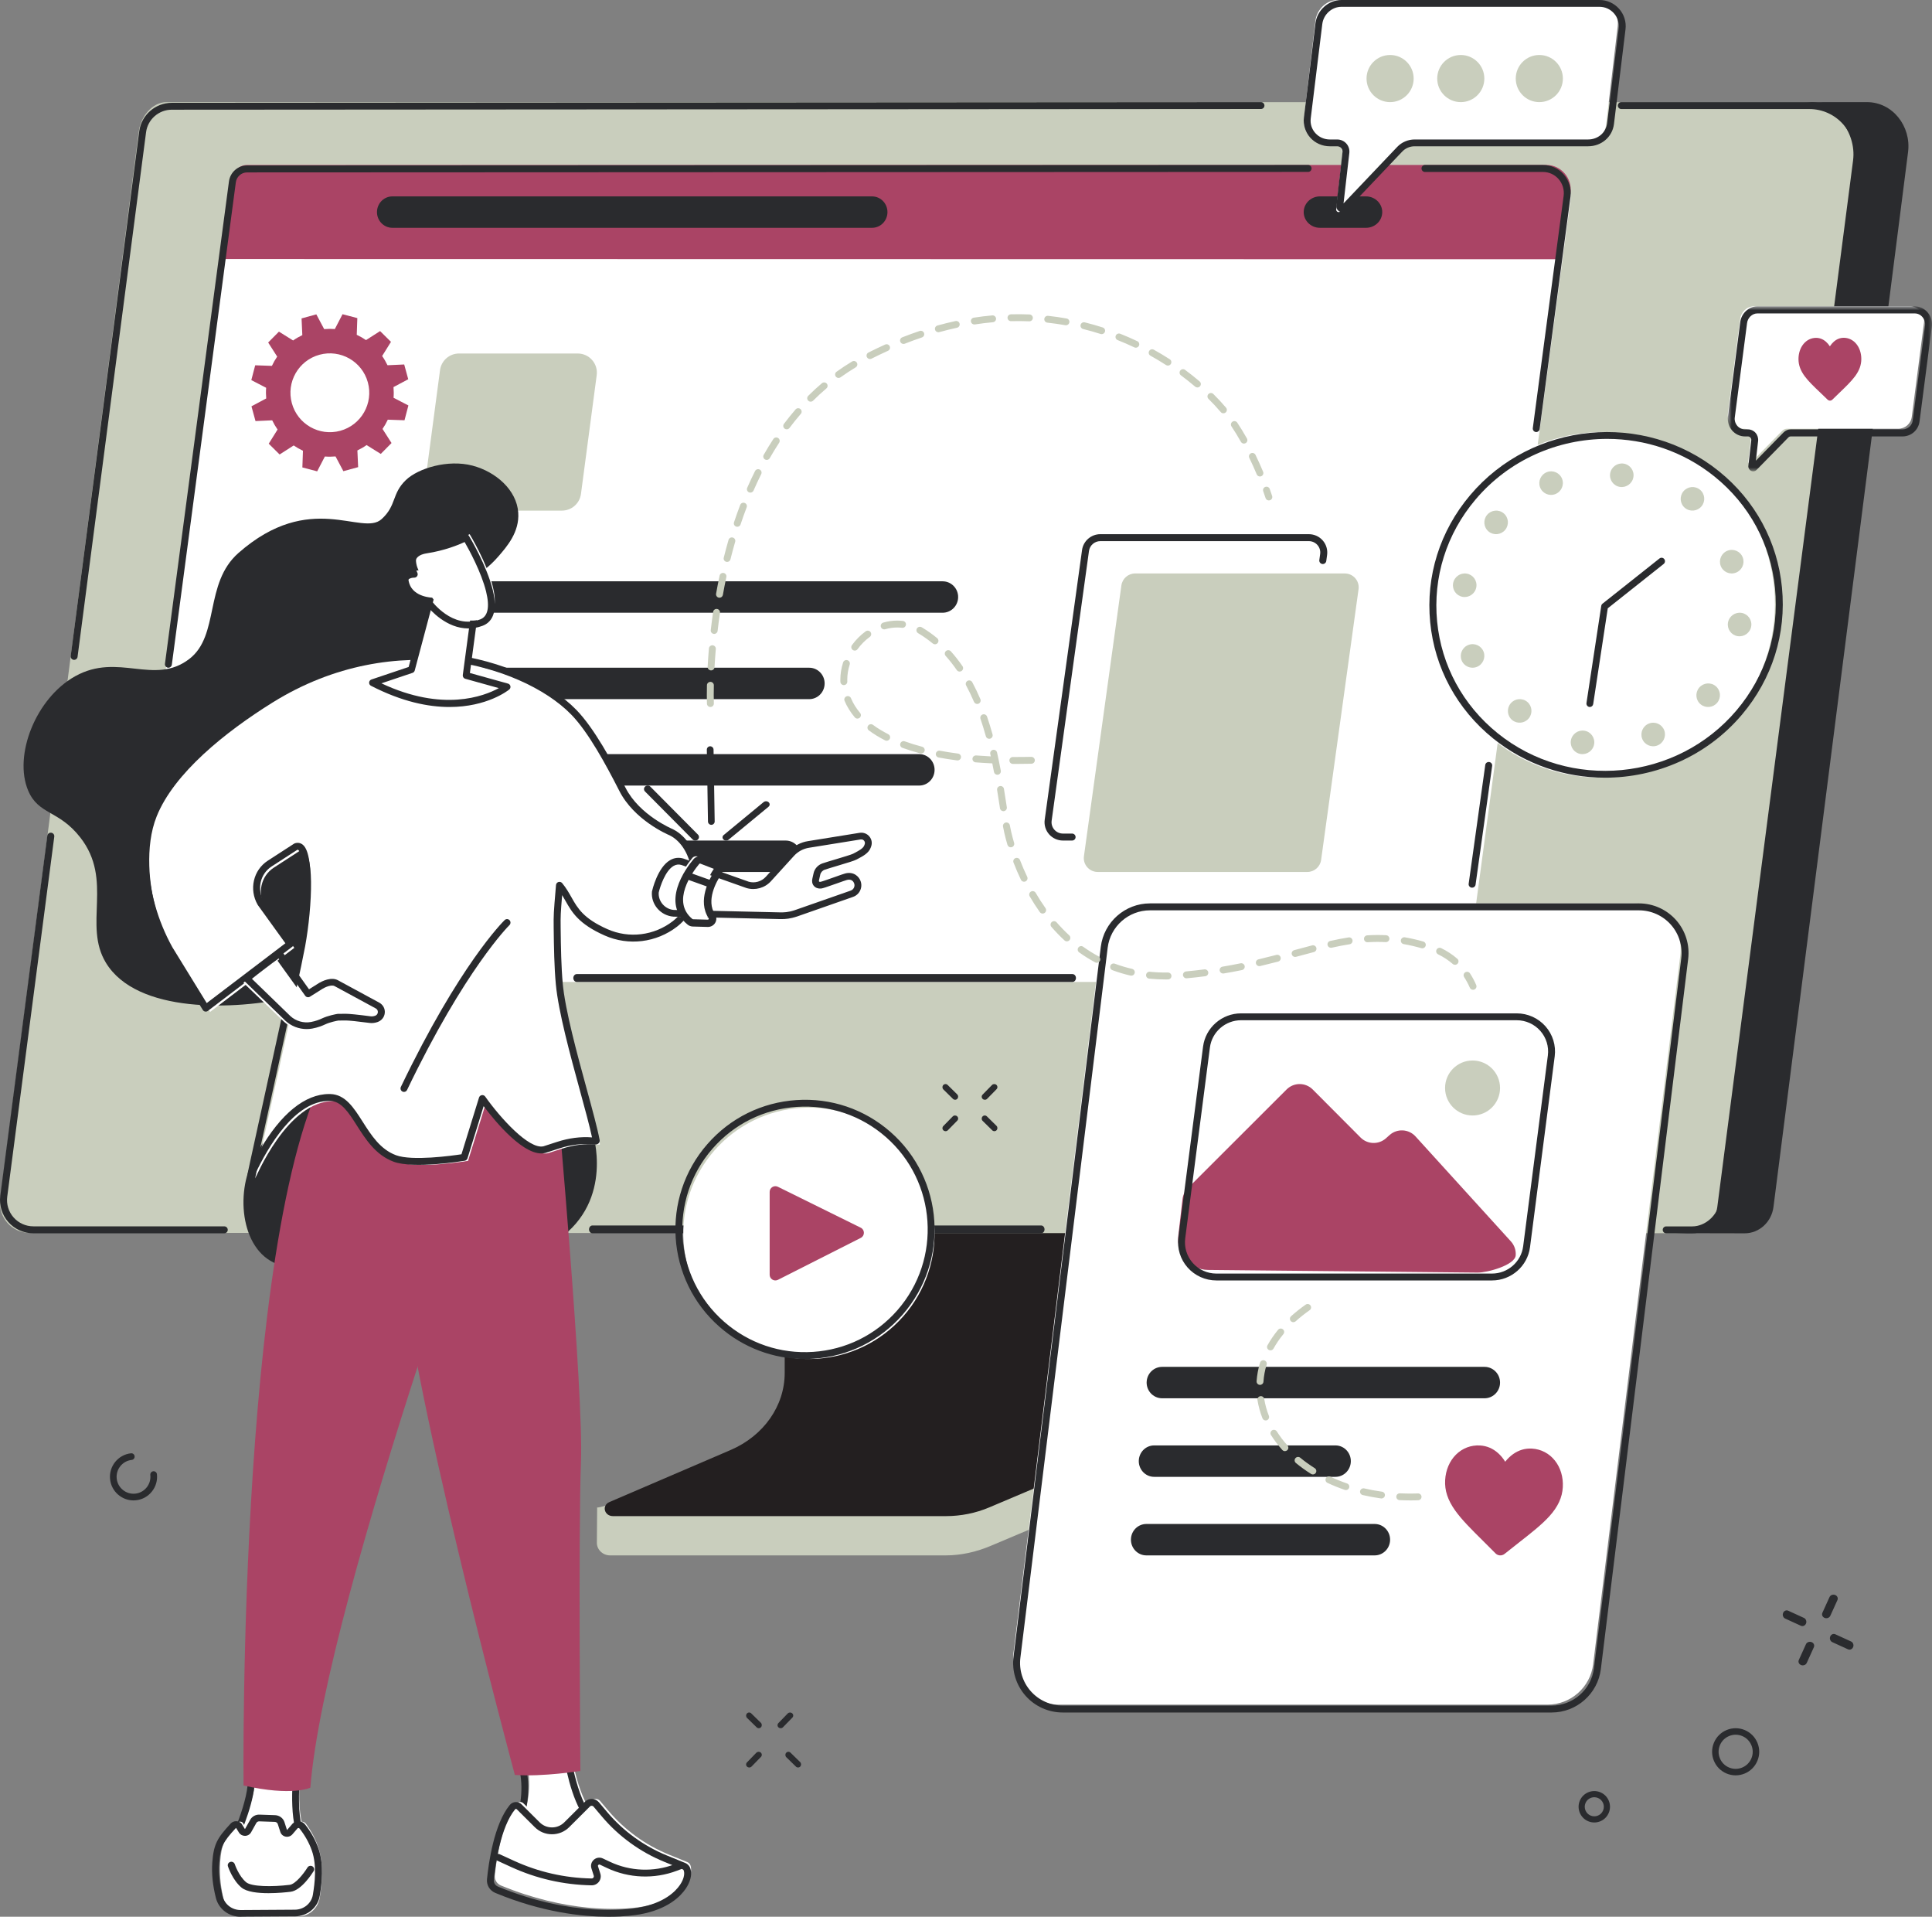 <svg width="246" height="244" viewBox="0 0 246 244" fill="none" xmlns="http://www.w3.org/2000/svg">
<rect x="0" y="0" width="246" height="244" fill="#808080" stroke="none"/>
<path fill-rule="evenodd" clip-rule="evenodd" d="M155.471 134L105.268 134.315C104.943 134.315 104.836 134.618 104.836 134.909V177.686C104.836 181.782 76.313 192.424 76.034 191.882L76 196.409C75.998 197.252 76.737 198 77.681 198H78.308H78.321H120.413C122.366 198 124.295 197.563 126.063 196.821L149.206 187.061C153.372 185.304 156 181.53 156 177.415V134.593C156 134.303 155.796 134 155.471 134Z" fill="#C9CEBD"/>
<path fill-rule="evenodd" clip-rule="evenodd" d="M99.915 132.315V174.778C99.915 178.965 97.237 182.779 93.028 184.585L77.598 191.209C76.59 191.641 76.934 193 78.051 193H120.445C122.351 193 124.234 192.621 125.958 191.891L143.054 184.653C147.295 182.857 150 179.028 150 174.821V132.315C150 132.141 149.843 132 149.649 132H100.266C100.072 132 99.915 132.141 99.915 132.315Z" fill="#231F20"/>
<path fill-rule="evenodd" clip-rule="evenodd" d="M7 156.529L211.973 156.977L215.532 156.986L222.149 157C224.03 157 225.575 155.527 225.814 153.653L242.953 19.353C243.369 16.086 240.994 13 237.715 13L25.348 13.194L7 156.529Z" fill="#2A2B2E"/>
<path fill-rule="evenodd" clip-rule="evenodd" d="M229.711 13C233.414 13 236.425 16.732 235.951 20.417L218.66 153.662C218.42 155.535 216.83 156.938 214.947 156.938L213.326 157L3.745 156.938C1.487 156.938 -0.258 154.947 0.031 152.7L17.67 16.744C17.911 14.87 19.351 13 21.233 13H229.711Z" fill="#C9CEBD"/>
<path fill-rule="evenodd" clip-rule="evenodd" d="M9.44 84C9.421 84 9.402 83.999 9.383 83.996C9.141 83.965 8.972 83.746 9.004 83.506L17.727 16.72C17.995 14.65 19.777 13.089 21.873 13.089L160.56 13H160.56C160.803 13 161 13.196 161 13.438C161.001 13.679 160.803 13.875 160.56 13.875L21.873 13.964C20.218 13.964 18.811 15.197 18.599 16.833L9.875 83.619C9.846 83.839 9.658 84 9.44 84Z" fill="#2A2B2E"/>
<path fill-rule="evenodd" clip-rule="evenodd" d="M28.553 157H4.247C3.028 157 1.867 156.478 1.061 155.567C0.253 154.653 -0.122 153.437 0.035 152.228L6.025 106.387C6.057 106.144 6.282 105.97 6.526 106.004C6.771 106.036 6.943 106.259 6.911 106.502L0.921 152.342C0.797 153.297 1.093 154.258 1.732 154.98C2.368 155.699 3.286 156.112 4.247 156.112H28.553C28.8 156.112 29 156.311 29 156.556C29 156.801 28.8 157 28.553 157Z" fill="#2A2B2E"/>
<path fill-rule="evenodd" clip-rule="evenodd" d="M132.561 157H75.439C75.197 157 75 156.776 75 156.5C75 156.224 75.197 156 75.439 156H132.561C132.804 156 133 156.224 133 156.5C133 156.776 132.804 157 132.561 157Z" fill="#2A2B2E"/>
<path fill-rule="evenodd" clip-rule="evenodd" d="M215.478 157H212.155C211.911 157 211.713 156.803 211.713 156.559C211.713 156.316 211.911 156.119 212.155 156.119H215.478C217.134 156.119 218.717 154.701 218.934 153.023L236.069 20.335C236.28 18.701 235.775 17.054 234.684 15.818C233.598 14.588 232.033 13.882 230.391 13.882H206.442C206.198 13.882 206 13.684 206 13.441C206 13.197 206.198 13 206.442 13H230.391C232.287 13 234.095 13.815 235.349 15.236C236.607 16.662 237.189 18.562 236.946 20.448L219.812 153.135C219.541 155.231 217.557 157 215.478 157Z" fill="#2A2B2E"/>
<path fill-rule="evenodd" clip-rule="evenodd" d="M29.373 23.638C29.494 22.701 30.295 22 31.244 22H196.906C198.772 22 200.213 23.632 199.974 25.476L186.833 123.361C186.711 124.298 185.91 125 184.962 125H17.705C16.674 125 15.879 124.097 16.015 123.081L29.373 23.638Z" fill="white"/>
<path fill-rule="evenodd" clip-rule="evenodd" d="M196.91 21C198.773 21 200.213 22.675 199.974 24.567L198.553 33L28 32.972L29.596 22.681C29.718 21.72 30.517 21 31.465 21H196.91Z" fill="#AA4465"/>
<path fill-rule="evenodd" clip-rule="evenodd" d="M21.442 85C21.423 85 21.403 84.999 21.383 84.996C21.142 84.963 20.972 84.741 21.004 84.498L29.152 23.102C29.301 21.939 30.293 21.06 31.461 21.06L166.558 21C166.802 21 167 21.198 167 21.442C167 21.688 166.802 21.886 166.558 21.886L31.461 21.947C30.736 21.947 30.12 22.493 30.027 23.218L21.879 84.615C21.849 84.838 21.66 85 21.442 85Z" fill="#2A2B2E"/>
<path fill-rule="evenodd" clip-rule="evenodd" d="M136.562 125H73.438C73.196 125 73 124.776 73 124.5C73 124.224 73.196 124 73.438 124H136.562C136.804 124 137 124.224 137 124.5C137 124.776 136.804 125 136.562 125Z" fill="#2A2B2E"/>
<path fill-rule="evenodd" clip-rule="evenodd" d="M187.444 113C187.424 113 187.404 112.999 187.383 112.996C187.14 112.963 186.971 112.743 187.004 112.504L189.118 97.376C189.151 97.137 189.374 96.973 189.617 97.004C189.86 97.037 190.029 97.257 189.996 97.496L187.882 112.623C187.852 112.841 187.662 113 187.444 113Z" fill="#2A2B2E"/>
<path fill-rule="evenodd" clip-rule="evenodd" d="M195.608 55C195.589 55 195.569 54.999 195.549 54.996C195.308 54.963 195.139 54.739 195.172 54.495L199.099 24.921C199.195 24.155 198.963 23.382 198.458 22.801C197.956 22.223 197.234 21.892 196.476 21.892H181.44C181.197 21.892 181 21.692 181 21.445C181 21.2 181.197 21 181.44 21H196.476C197.487 21 198.451 21.442 199.119 22.212C199.79 22.985 200.101 24.015 199.971 25.037L196.043 54.614C196.014 54.837 195.825 55 195.608 55Z" fill="#2A2B2E"/>
<path fill-rule="evenodd" clip-rule="evenodd" d="M71.55 65H56.444C54.967 65 53.828 63.702 54.022 62.241L56.028 47.119C56.189 45.906 57.224 45 58.45 45H73.557C75.033 45 76.172 46.297 75.978 47.758L73.973 62.881C73.811 64.094 72.776 65 71.55 65Z" fill="#C9CEBD"/>
<path fill-rule="evenodd" clip-rule="evenodd" d="M104.984 87.253C105.134 86.058 104.22 85 103.036 85H41.964C40.976 85 40.141 85.748 40.016 86.747C39.866 87.942 40.781 89 41.964 89H103.036C104.025 89 104.859 88.252 104.984 87.253Z" fill="#2A2B2E"/>
<path fill-rule="evenodd" clip-rule="evenodd" d="M112.984 27.253C113.134 26.058 112.219 25 111.036 25H49.964C48.975 25 48.141 25.748 48.016 26.747C47.866 27.942 48.781 29 49.964 29H111.036C112.025 29 112.859 28.252 112.984 27.253Z" fill="#2A2B2E"/>
<path fill-rule="evenodd" clip-rule="evenodd" d="M175.983 27.253C176.141 26.058 175.179 25 173.933 25H168.067C167.027 25 166.149 25.748 166.017 26.747C165.859 27.942 166.822 29 168.067 29H173.933C174.974 29 175.852 28.252 175.983 27.253Z" fill="#2A2B2E"/>
<path fill-rule="evenodd" clip-rule="evenodd" d="M101.984 109.253C102.134 108.058 101.219 107 100.036 107H38.964C37.975 107 37.141 107.748 37.016 108.746C36.866 109.942 37.781 111 38.964 111H100.036C101.025 111 101.859 110.252 101.984 109.253Z" fill="#2A2B2E"/>
<path fill-rule="evenodd" clip-rule="evenodd" d="M117.045 96H40.955C39.971 96 39.141 96.748 39.016 97.747C38.867 98.942 39.777 100 40.955 100H117.045C118.025 100 118.854 99.257 118.983 98.263C119.138 97.065 118.227 96 117.045 96Z" fill="#2A2B2E"/>
<path fill-rule="evenodd" clip-rule="evenodd" d="M120.024 74H42.975C41.981 74 41.142 74.748 41.016 75.747C40.866 76.942 41.785 78 42.975 78H120.024C121.014 78 121.852 77.257 121.983 76.263C122.139 75.065 121.218 74 120.024 74Z" fill="#2A2B2E"/>
<path fill-rule="evenodd" clip-rule="evenodd" d="M136.509 107H135.344C134.666 107 134.023 106.708 133.577 106.201C133.132 105.692 132.93 105.019 133.022 104.351L137.777 70.013C137.937 68.865 138.935 68 140.1 68H166.656C167.334 68 167.978 68.291 168.423 68.799C168.868 69.307 169.07 69.981 168.978 70.649L168.872 71.417C168.838 71.66 168.613 71.828 168.369 71.796C168.126 71.762 167.955 71.539 167.988 71.296L168.095 70.528C168.153 70.114 168.027 69.697 167.751 69.382C167.475 69.067 167.076 68.886 166.656 68.886H140.1C139.378 68.886 138.759 69.422 138.66 70.134L133.905 104.471C133.847 104.886 133.974 105.303 134.249 105.618C134.525 105.933 134.924 106.113 135.344 106.113H136.509C136.755 106.113 136.954 106.312 136.954 106.557C136.954 106.802 136.755 107 136.509 107Z" fill="#2A2B2E"/>
<path fill-rule="evenodd" clip-rule="evenodd" d="M166.458 111H139.773C138.698 111 137.87 110.054 138.017 108.993L142.785 74.525C142.906 73.651 143.655 73 144.541 73H171.227C172.302 73 173.13 73.946 172.983 75.007L168.215 109.475C168.094 110.349 167.344 111 166.458 111Z" fill="#C9CEBD"/>
<path fill-rule="evenodd" clip-rule="evenodd" d="M197.036 217H134.863C131.339 217 128.611 213.914 129.046 210.419L140.147 120.134C140.512 117.202 143.006 115 145.964 115H208.137C211.661 115 214.389 118.086 213.954 121.581L202.854 211.865C202.489 214.798 199.995 217 197.036 217Z" fill="white"/>
<path fill-rule="evenodd" clip-rule="evenodd" d="M146.429 115.884C143.695 115.884 141.379 117.927 141.041 120.637L129.926 211.024C129.734 212.567 130.214 214.119 131.244 215.284C132.274 216.449 133.757 217.117 135.313 217.117H197.571C200.305 217.117 202.621 215.073 202.958 212.363L214.074 121.977C214.266 120.434 213.785 118.881 212.755 117.716C211.726 116.552 210.242 115.884 208.687 115.884H146.429ZM197.571 218H135.313C133.504 218 131.779 217.224 130.581 215.869C129.384 214.514 128.825 212.709 129.048 210.915L140.164 120.529C140.557 117.377 143.25 115 146.429 115H208.687C210.496 115 212.221 115.777 213.419 117.131C214.616 118.486 215.175 120.292 214.952 122.085L203.836 212.471C203.443 215.624 200.75 218 197.571 218Z" fill="#2A2B2E"/>
<path fill-rule="evenodd" clip-rule="evenodd" d="M190.984 176.253C191.134 175.058 190.214 174 189.024 174H147.976C146.982 174 146.143 174.748 146.016 175.747C145.866 176.942 146.786 178 147.976 178H189.024C190.019 178 190.858 177.252 190.984 176.253Z" fill="#2A2B2E"/>
<path fill-rule="evenodd" clip-rule="evenodd" d="M171.984 186.253C172.133 185.058 171.222 184 170.044 184H146.956C145.972 184 145.141 184.748 145.016 185.747C144.867 186.942 145.778 188 146.956 188H170.044C171.029 188 171.859 187.252 171.984 186.253Z" fill="#2A2B2E"/>
<path fill-rule="evenodd" clip-rule="evenodd" d="M176.984 196.253C177.134 195.058 176.218 194 175.033 194H145.967C144.978 194 144.141 194.748 144.016 195.747C143.866 196.942 144.782 198 145.967 198H175.033C176.023 198 176.859 197.252 176.984 196.253Z" fill="#2A2B2E"/>
<path fill-rule="evenodd" clip-rule="evenodd" d="M189.213 162H154.718C151.873 162 149.676 159.522 150.039 156.724L153.109 133.081C153.412 130.747 155.415 129 157.788 129H192.283C195.127 129 197.324 131.478 196.961 134.276L193.891 157.919C193.588 160.253 191.585 162 189.213 162Z" fill="white"/>
<path fill-rule="evenodd" clip-rule="evenodd" d="M150.026 157.348L150.567 152.656C150.628 152.122 150.868 151.625 151.247 151.247L163.82 138.689C164.742 137.769 166.231 137.77 167.15 138.694L173.241 144.806C174.126 145.694 175.547 145.734 176.48 144.897L176.925 144.498C177.889 143.633 179.367 143.708 180.239 144.668L192.383 158.03C192.821 158.512 193.042 159.155 192.993 159.806C192.9 161.052 189.384 162.012 188.141 162L153.815 161.661C151.527 161.64 149.763 159.631 150.026 157.348Z" fill="#AA4465"/>
<path fill-rule="evenodd" clip-rule="evenodd" d="M191 138.5C191 140.433 189.433 142 187.5 142C185.567 142 184 140.433 184 138.5C184 136.567 185.567 135 187.5 135C189.433 135 191 136.567 191 138.5Z" fill="#C9CEBD"/>
<path fill-rule="evenodd" clip-rule="evenodd" d="M158.023 129.875C156.019 129.875 154.314 131.366 154.058 133.344L150.913 157.64C150.767 158.773 151.117 159.916 151.876 160.774C152.635 161.632 153.73 162.124 154.878 162.124H189.976C191.982 162.124 193.686 160.634 193.942 158.656L197.087 134.359C197.233 133.226 196.883 132.084 196.124 131.226C195.365 130.368 194.271 129.875 193.122 129.875H158.023ZM189.976 163H154.878C153.476 163 152.141 162.399 151.215 161.352C150.29 160.306 149.861 158.912 150.04 157.529L153.185 133.232C153.498 130.819 155.577 129 158.023 129H193.122C194.524 129 195.859 129.6 196.785 130.647C197.71 131.694 198.139 133.088 197.96 134.471L194.815 158.768C194.503 161.181 192.423 163 189.976 163Z" fill="#2A2B2E"/>
<path fill-rule="evenodd" clip-rule="evenodd" d="M203.122 0H170.346C168.89 0 167.664 1.187 167.489 2.667L166.021 15.069C165.814 16.824 167.152 18.344 168.878 18.344H169.817C170.482 18.344 170.999 18.939 170.921 19.616L170.14 26.648C170.107 26.95 170.469 27.121 170.671 26.899L177.752 19.18C178.241 18.646 178.923 18.344 179.637 18.344H201.654C203.11 18.344 204.336 17.294 204.511 15.814L205.979 3.343C206.186 1.588 204.849 0 203.122 0Z" fill="white"/>
<path fill-rule="evenodd" clip-rule="evenodd" d="M170.797 0.866C169.585 0.866 168.517 1.833 168.366 3.067L166.894 15.072C166.81 15.761 167.018 16.426 167.482 16.943C167.946 17.46 168.617 17.756 169.324 17.756H170.265C170.708 17.756 171.132 17.944 171.427 18.271C171.722 18.599 171.861 19.037 171.809 19.471L171.071 25.894L177.906 18.702C178.478 18.101 179.283 17.756 180.117 17.756H202.203C203.465 17.756 204.487 16.886 204.633 15.688L206.106 3.618C206.191 2.919 205.968 2.213 205.491 1.682C205.025 1.163 204.363 0.866 203.675 0.866H170.797ZM170.898 27C170.792 27 170.685 26.978 170.584 26.932C170.291 26.797 170.119 26.495 170.156 26.178L170.939 19.372C170.962 19.178 170.903 18.992 170.772 18.847C170.642 18.702 170.462 18.622 170.265 18.622H169.324C168.366 18.622 167.456 18.219 166.826 17.517C166.203 16.823 165.911 15.893 166.024 14.967L167.496 2.963C167.7 1.301 169.15 0 170.797 0H203.675C204.614 0 205.515 0.404 206.147 1.108C206.789 1.825 207.092 2.777 206.976 3.721L205.504 15.792C205.303 17.433 203.915 18.622 202.203 18.622H180.117C179.524 18.622 178.951 18.868 178.545 19.295L171.442 26.767C171.298 26.919 171.099 27 170.898 27Z" fill="#2A2B2E"/>
<path fill-rule="evenodd" clip-rule="evenodd" d="M180 10C180 11.657 178.656 13 177 13C175.344 13 174 11.657 174 10C174 8.343 175.344 7 177 7C178.656 7 180 8.343 180 10Z" fill="#C9CEBD"/>
<path fill-rule="evenodd" clip-rule="evenodd" d="M189 10C189 11.657 187.657 13 186 13C184.343 13 183 11.657 183 10C183 8.343 184.343 7 186 7C187.657 7 189 8.343 189 10Z" fill="#C9CEBD"/>
<path fill-rule="evenodd" clip-rule="evenodd" d="M199 10C199 11.657 197.656 13 195.999 13C194.344 13 193 11.657 193 10C193 8.343 194.344 7 195.999 7C197.656 7 199 8.343 199 10Z" fill="#C9CEBD"/>
<path fill-rule="evenodd" clip-rule="evenodd" d="M243.249 39H223.309C222.423 39 221.677 39.724 221.571 40.626L220.013 52.583C219.886 53.653 220.701 54.58 221.751 54.58H222.118C222.632 54.58 223.03 55.039 222.97 55.562L222.601 58.792C222.581 58.967 222.786 59.069 222.907 58.946L226.933 54.835C227.094 54.672 227.312 54.58 227.538 54.58H241.691C242.577 54.58 243.323 53.939 243.429 53.037L244.987 41.038C245.113 39.968 244.3 39 243.249 39Z" fill="white"/>
<mask id="mask0_0:4188" style="mask-type:alpha" maskUnits="userSpaceOnUse" x="220" y="39" width="26" height="21">
<path fill-rule="evenodd" clip-rule="evenodd" d="M220 39H246V60H220V39Z" fill="white"/>
</mask>
<g mask="url(#mask0_0:4188)">
<path fill-rule="evenodd" clip-rule="evenodd" d="M223.763 39.899C223.109 39.899 222.533 40.443 222.451 41.138L220.885 53.16C220.84 53.541 220.953 53.913 221.202 54.203C221.452 54.492 221.815 54.658 222.197 54.658H222.567C222.938 54.658 223.292 54.821 223.539 55.106C223.785 55.39 223.901 55.77 223.858 56.148L223.573 58.645L227.097 55.047C227.342 54.797 227.667 54.658 228.014 54.658H242.237C242.918 54.658 243.469 54.173 243.548 53.504L245.115 41.439C245.16 41.051 245.039 40.655 244.781 40.356C244.526 40.061 244.179 39.899 243.802 39.899H223.763ZM223.231 60C223.14 60 223.047 59.979 222.961 59.936C222.724 59.818 222.585 59.558 222.616 59.29L222.988 56.043C223.002 55.918 222.965 55.798 222.884 55.703C222.802 55.609 222.689 55.557 222.567 55.557H222.197C221.565 55.557 220.963 55.281 220.547 54.798C220.134 54.322 219.941 53.683 220.016 53.047L221.582 41.024C221.715 39.892 222.674 39 223.763 39H243.802C244.424 39 245.019 39.277 245.437 39.761C245.861 40.252 246.061 40.904 245.984 41.552L244.418 53.617C244.286 54.739 243.368 55.557 242.237 55.557H228.014C227.9 55.557 227.795 55.602 227.715 55.684L223.669 59.815C223.55 59.936 223.391 60 223.231 60Z" fill="#2A2B2E"/>
</g>
<path fill-rule="evenodd" clip-rule="evenodd" d="M236.362 43.778C235.947 43.275 235.378 42.998 234.76 43C234.298 43.001 233.876 43.166 233.504 43.491C233.317 43.654 233.147 43.854 232.997 44.087C232.846 43.855 232.676 43.656 232.488 43.493C232.115 43.17 231.692 43.007 231.23 43.009C230.612 43.01 230.044 43.29 229.631 43.795C229.223 44.295 228.999 44.977 229 45.715C229.001 46.475 229.255 47.171 229.797 47.903C230.282 48.558 230.98 49.223 231.788 49.992C232.063 50.255 232.375 50.553 232.7 50.871C232.786 50.954 232.895 51.001 233.01 51C233.123 51 233.234 50.954 233.318 50.869C233.641 50.55 233.953 50.25 234.229 49.986C235.033 49.212 235.728 48.545 236.21 47.887C236.75 47.152 237.001 46.456 237 45.695C236.999 44.957 236.772 44.276 236.362 43.778Z" fill="#AA4465"/>
<path fill-rule="evenodd" clip-rule="evenodd" d="M220.923 90.961C213.16 100.351 199.29 101.712 189.943 94.002C180.597 86.291 179.313 72.429 187.078 63.039C194.84 53.649 208.711 52.288 218.056 59.998C227.403 67.709 228.686 81.571 220.923 90.961Z" fill="white"/>
<path fill-rule="evenodd" clip-rule="evenodd" d="M204.644 55.87C198.393 55.87 192.176 58.503 187.879 63.587C184.177 67.967 182.44 73.485 182.989 79.125C183.534 84.721 186.27 89.768 190.692 93.337C199.857 100.734 213.508 99.422 221.121 90.414C224.823 86.033 226.56 80.515 226.011 74.876C225.466 69.28 222.73 64.232 218.308 60.663C214.315 57.44 209.469 55.87 204.644 55.87ZM204.356 99C199.33 99 194.285 97.366 190.126 94.009C185.521 90.291 182.671 85.034 182.104 79.207C181.532 73.336 183.34 67.591 187.194 63.032C195.119 53.653 209.331 52.289 218.874 59.991C223.48 63.708 226.329 68.965 226.896 74.793C227.468 80.664 225.66 86.409 221.806 90.969C217.335 96.26 210.861 99 204.356 99Z" fill="#2A2B2E"/>
<path fill-rule="evenodd" clip-rule="evenodd" d="M202.434 90C202.411 90 202.389 89.999 202.367 89.995C202.13 89.958 201.969 89.732 202.005 89.49L203.886 77.127C203.903 77.016 203.961 76.915 204.048 76.846L211.301 71.093C211.49 70.943 211.763 70.978 211.909 71.171C212.056 71.363 212.021 71.641 211.833 71.791L204.716 77.437L202.861 89.626C202.828 89.844 202.644 90 202.434 90Z" fill="#2A2B2E"/>
<path fill-rule="evenodd" clip-rule="evenodd" d="M216.654 64.452C216.125 65.092 215.178 65.185 214.542 64.659C213.904 64.133 213.817 63.188 214.347 62.548C214.876 61.908 215.821 61.815 216.459 62.341C217.096 62.867 217.183 63.812 216.654 64.452Z" fill="#C9CEBD"/>
<path fill-rule="evenodd" clip-rule="evenodd" d="M207.978 60.745C207.839 61.562 207.063 62.115 206.247 61.98C205.43 61.845 204.882 61.072 205.022 60.255C205.162 59.438 205.937 58.885 206.753 59.02C207.569 59.155 208.118 59.928 207.978 60.745Z" fill="#C9CEBD"/>
<path fill-rule="evenodd" clip-rule="evenodd" d="M198.906 60.972C199.194 61.748 198.797 62.612 198.02 62.904C197.243 63.195 196.381 62.803 196.093 62.028C195.806 61.253 196.203 60.388 196.98 60.096C197.757 59.805 198.619 60.197 198.906 60.972Z" fill="#C9CEBD"/>
<path fill-rule="evenodd" clip-rule="evenodd" d="M191.459 65.341C192.095 65.866 192.183 66.811 191.654 67.452C191.125 68.092 190.178 68.185 189.542 67.659C188.904 67.133 188.817 66.188 189.347 65.548C189.876 64.908 190.822 64.815 191.459 65.341Z" fill="#C9CEBD"/>
<path fill-rule="evenodd" clip-rule="evenodd" d="M186.753 73.02C187.569 73.156 188.118 73.927 187.978 74.745C187.839 75.562 187.063 76.115 186.247 75.98C185.431 75.845 184.882 75.073 185.022 74.256C185.161 73.438 185.937 72.885 186.753 73.02Z" fill="#C9CEBD"/>
<path fill-rule="evenodd" clip-rule="evenodd" d="M186.98 82.096C187.757 81.805 188.619 82.197 188.907 82.972C189.194 83.748 188.797 84.612 188.02 84.904C187.244 85.195 186.38 84.803 186.093 84.028C185.807 83.253 186.203 82.388 186.98 82.096Z" fill="#C9CEBD"/>
<path fill-rule="evenodd" clip-rule="evenodd" d="M192.346 89.548C192.875 88.908 193.821 88.815 194.458 89.341C195.096 89.867 195.183 90.812 194.654 91.452C194.124 92.092 193.179 92.185 192.541 91.659C191.904 91.133 191.817 90.188 192.346 89.548Z" fill="#C9CEBD"/>
<path fill-rule="evenodd" clip-rule="evenodd" d="M200.022 94.255C200.161 93.438 200.937 92.885 201.753 93.02C202.57 93.155 203.118 93.928 202.978 94.745C202.839 95.562 202.064 96.115 201.247 95.98C200.431 95.845 199.882 95.073 200.022 94.255Z" fill="#C9CEBD"/>
<path fill-rule="evenodd" clip-rule="evenodd" d="M209.093 94.028C208.806 93.252 209.203 92.388 209.981 92.096C210.757 91.805 211.619 92.197 211.907 92.972C212.194 93.747 211.797 94.612 211.02 94.904C210.243 95.195 209.381 94.803 209.093 94.028Z" fill="#C9CEBD"/>
<path fill-rule="evenodd" clip-rule="evenodd" d="M216.541 89.659C215.904 89.134 215.817 88.189 216.346 87.548C216.875 86.908 217.821 86.815 218.458 87.341C219.096 87.867 219.183 88.812 218.654 89.452C218.124 90.092 217.179 90.185 216.541 89.659Z" fill="#C9CEBD"/>
<path fill-rule="evenodd" clip-rule="evenodd" d="M221.247 80.98C220.431 80.845 219.882 80.073 220.022 79.255C220.161 78.438 220.937 77.885 221.753 78.02C222.569 78.155 223.118 78.927 222.978 79.745C222.839 80.562 222.063 81.115 221.247 80.98Z" fill="#C9CEBD"/>
<path fill-rule="evenodd" clip-rule="evenodd" d="M221.02 72.904C220.243 73.195 219.381 72.803 219.093 72.028C218.806 71.252 219.203 70.388 219.98 70.096C220.756 69.805 221.62 70.197 221.907 70.972C222.193 71.747 221.797 72.612 221.02 72.904Z" fill="#C9CEBD"/>
<path fill-rule="evenodd" clip-rule="evenodd" d="M164.682 168.313C164.563 168.313 164.444 168.265 164.358 168.172C164.195 167.994 164.208 167.72 164.386 167.559C164.954 167.046 165.58 166.549 166.248 166.08C166.444 165.942 166.718 165.987 166.858 166.182C166.998 166.377 166.951 166.648 166.755 166.787C166.116 167.235 165.518 167.711 164.976 168.199C164.893 168.276 164.787 168.313 164.682 168.313ZM161.769 171.9C161.697 171.9 161.625 171.883 161.558 171.847C161.347 171.731 161.269 171.467 161.386 171.258C161.762 170.58 162.217 169.915 162.737 169.281C162.889 169.095 163.164 169.067 163.352 169.218C163.54 169.369 163.569 169.643 163.416 169.828C162.928 170.421 162.504 171.043 162.153 171.676C162.073 171.819 161.923 171.9 161.769 171.9ZM160.439 176.294C160.428 176.294 160.418 176.294 160.408 176.293C160.167 176.276 159.985 176.069 160.001 175.831C160.056 175.035 160.204 174.239 160.442 173.465C160.512 173.235 160.756 173.107 160.987 173.176C161.219 173.245 161.349 173.488 161.279 173.717C161.061 174.428 160.925 175.159 160.875 175.89C160.859 176.119 160.666 176.294 160.439 176.294ZM161.156 180.822C160.981 180.822 160.815 180.717 160.748 180.545C160.452 179.787 160.238 179.009 160.112 178.232C160.074 177.995 160.236 177.772 160.475 177.735C160.713 177.696 160.939 177.858 160.977 178.095C161.093 178.812 161.29 179.531 161.565 180.232C161.652 180.455 161.54 180.707 161.315 180.793C161.263 180.813 161.209 180.822 161.156 180.822ZM163.606 184.729C163.485 184.729 163.365 184.679 163.279 184.583C162.736 183.978 162.25 183.338 161.834 182.68C161.705 182.477 161.768 182.209 161.973 182.082C162.177 181.956 162.448 182.017 162.576 182.219C162.966 182.836 163.422 183.438 163.934 184.007C164.094 184.187 164.078 184.46 163.897 184.619C163.813 184.692 163.71 184.729 163.606 184.729ZM167.168 187.694C167.088 187.694 167.007 187.673 166.934 187.627C166.252 187.2 165.602 186.731 165.002 186.234C164.816 186.081 164.792 185.806 164.947 185.623C165.102 185.439 165.378 185.414 165.563 185.568C166.133 186.041 166.752 186.487 167.402 186.895C167.606 187.022 167.668 187.29 167.538 187.493C167.455 187.623 167.313 187.694 167.168 187.694ZM171.371 189.685C171.323 189.685 171.274 189.677 171.227 189.661C170.469 189.4 169.728 189.1 169.024 188.767C168.805 188.665 168.712 188.405 168.816 188.19C168.92 187.973 169.181 187.882 169.4 187.984C170.075 188.303 170.787 188.591 171.514 188.842C171.742 188.921 171.864 189.167 171.784 189.394C171.721 189.573 171.552 189.685 171.371 189.685ZM175.906 190.753C175.886 190.753 175.866 190.751 175.845 190.749C175.055 190.64 174.269 190.496 173.51 190.318C173.275 190.262 173.13 190.029 173.185 189.796C173.241 189.563 173.476 189.418 173.713 189.474C174.444 189.645 175.203 189.785 175.965 189.89C176.205 189.922 176.372 190.141 176.339 190.379C176.309 190.596 176.121 190.753 175.906 190.753ZM179.558 190.999C179.109 190.999 178.655 190.988 178.207 190.966C177.966 190.955 177.779 190.751 177.791 190.512C177.803 190.273 178 190.086 178.25 190.1C178.689 190.121 179.144 190.121 179.575 190.132C179.896 190.132 180.22 190.126 180.547 190.115C180.789 190.1 180.992 190.294 181 190.533C181.008 190.772 180.819 190.973 180.577 190.981C180.235 190.994 179.884 191.004 179.558 190.999Z" fill="#C9CEBD"/>
<path fill-rule="evenodd" clip-rule="evenodd" d="M112.585 80.119C112.393 80.119 112.218 79.995 112.161 79.803C112.093 79.57 112.227 79.326 112.461 79.257C113.048 79.086 113.645 79 114.237 79C114.472 79.006 114.728 79.014 114.968 79.044C115.21 79.073 115.383 79.293 115.353 79.534C115.323 79.775 115.101 79.946 114.861 79.918C114.657 79.892 114.448 79.88 114.24 79.88H114.237C113.729 79.88 113.215 79.955 112.708 80.102C112.667 80.114 112.626 80.119 112.585 80.119ZM119.049 82.017C118.95 82.017 118.85 81.984 118.767 81.915C118.219 81.462 117.636 81.047 117.036 80.683C116.994 80.658 116.953 80.633 116.911 80.609C116.699 80.489 116.626 80.219 116.747 80.009C116.869 79.798 117.138 79.725 117.35 79.846C117.399 79.874 117.447 79.902 117.495 79.931C118.133 80.318 118.751 80.758 119.332 81.239C119.519 81.395 119.545 81.672 119.389 81.859C119.302 81.963 119.176 82.017 119.049 82.017ZM108.836 82.82C108.745 82.82 108.654 82.793 108.576 82.737C108.379 82.595 108.335 82.32 108.478 82.123C108.971 81.445 109.56 80.854 110.227 80.367C110.424 80.224 110.701 80.266 110.844 80.462C110.989 80.658 110.946 80.933 110.75 81.076C110.155 81.51 109.632 82.036 109.193 82.639C109.107 82.757 108.971 82.82 108.836 82.82ZM122.19 85.491C122.049 85.491 121.912 85.424 121.826 85.299C121.384 84.657 120.907 84.051 120.412 83.499C120.249 83.319 120.264 83.04 120.446 82.878C120.628 82.715 120.907 82.732 121.07 82.912C121.591 83.493 122.091 84.129 122.554 84.802C122.692 85.003 122.641 85.276 122.439 85.413C122.363 85.465 122.277 85.491 122.19 85.491ZM107.445 87.213C107.209 87.213 107.013 87.026 107.004 86.789C107.001 86.704 107 86.618 107 86.534C107 85.794 107.118 85.052 107.351 84.328C107.426 84.098 107.674 83.969 107.907 84.044C108.139 84.118 108.267 84.365 108.192 84.597C107.988 85.233 107.883 85.885 107.883 86.534C107.883 86.608 107.885 86.683 107.887 86.758C107.895 87.001 107.705 87.204 107.462 87.213C107.456 87.213 107.451 87.213 107.445 87.213ZM124.425 89.612C124.254 89.612 124.09 89.512 124.018 89.344C123.706 88.614 123.371 87.914 123.02 87.263C122.905 87.049 122.986 86.782 123.201 86.668C123.415 86.553 123.683 86.633 123.799 86.848C124.161 87.521 124.509 88.246 124.831 89C124.927 89.224 124.822 89.481 124.597 89.577C124.542 89.601 124.483 89.612 124.425 89.612ZM109.177 91.477C109.051 91.477 108.927 91.423 108.839 91.32C108.283 90.663 107.847 89.956 107.54 89.219C107.446 88.994 107.553 88.737 107.779 88.644C108.004 88.551 108.262 88.658 108.356 88.882C108.627 89.536 109.018 90.166 109.515 90.754C109.672 90.94 109.648 91.216 109.461 91.373C109.379 91.443 109.278 91.477 109.177 91.477ZM125.954 94.049C125.76 94.049 125.582 93.921 125.528 93.726C125.315 92.956 125.085 92.21 124.845 91.508C124.766 91.278 124.89 91.028 125.121 90.949C125.352 90.871 125.602 90.994 125.681 91.224C125.927 91.942 126.161 92.706 126.38 93.493C126.444 93.727 126.306 93.969 126.071 94.033C126.032 94.044 125.992 94.049 125.954 94.049ZM112.897 94.295C112.829 94.295 112.76 94.28 112.696 94.247C111.941 93.863 111.247 93.437 110.632 92.982C110.436 92.837 110.395 92.562 110.541 92.367C110.687 92.172 110.964 92.132 111.159 92.276C111.734 92.702 112.388 93.101 113.098 93.463C113.315 93.574 113.402 93.839 113.291 94.055C113.212 94.207 113.057 94.295 112.897 94.295ZM117.302 95.924C117.265 95.924 117.227 95.919 117.189 95.909C116.387 95.698 115.618 95.46 114.904 95.199C114.676 95.115 114.557 94.863 114.641 94.635C114.725 94.407 114.978 94.289 115.207 94.373C115.896 94.624 116.639 94.855 117.414 95.059C117.65 95.121 117.791 95.361 117.729 95.597C117.676 95.793 117.498 95.924 117.302 95.924ZM121.924 96.803C121.905 96.803 121.886 96.802 121.866 96.8C121.054 96.695 120.263 96.571 119.516 96.43C119.276 96.385 119.119 96.155 119.164 95.917C119.209 95.678 119.441 95.519 119.679 95.566C120.411 95.704 121.184 95.826 121.979 95.928C122.222 95.959 122.392 96.18 122.36 96.42C122.332 96.642 122.142 96.803 121.924 96.803ZM129.479 97.246C129.306 97.246 129.134 97.245 128.964 97.244C128.721 97.242 128.524 97.044 128.526 96.801C128.527 96.559 128.725 96.364 128.967 96.364H128.97C129.734 96.369 130.524 96.362 131.312 96.344C131.55 96.347 131.758 96.532 131.764 96.774C131.769 97.017 131.576 97.218 131.332 97.224C130.711 97.239 130.088 97.246 129.479 97.246ZM126.995 98.627C126.786 98.627 126.601 98.48 126.562 98.269C126.49 97.891 126.42 97.53 126.348 97.177C125.625 97.145 124.913 97.101 124.228 97.046C123.985 97.026 123.805 96.813 123.824 96.571C123.844 96.329 124.055 96.153 124.3 96.169C124.902 96.217 125.525 96.257 126.159 96.288C126.137 96.186 126.115 96.085 126.092 95.984C126.038 95.747 126.188 95.512 126.426 95.458C126.664 95.405 126.9 95.554 126.954 95.791C127.119 96.522 127.274 97.28 127.43 98.106C127.474 98.345 127.316 98.575 127.077 98.62C127.049 98.625 127.021 98.627 126.995 98.627ZM127.761 103.262C127.547 103.262 127.359 103.106 127.326 102.889L127.271 102.534C127.175 101.914 127.073 101.256 126.962 100.572C126.923 100.331 127.086 100.106 127.327 100.067C127.57 100.026 127.795 100.19 127.833 100.431C127.945 101.119 128.048 101.778 128.143 102.401L128.198 102.755C128.236 102.995 128.07 103.22 127.83 103.256C127.806 103.26 127.784 103.262 127.761 103.262ZM128.702 107.861C128.512 107.861 128.336 107.737 128.279 107.546C128.133 107.056 128.006 106.575 127.9 106.119C127.836 105.843 127.775 105.543 127.714 105.22C127.669 104.981 127.827 104.751 128.067 104.706C128.306 104.662 128.538 104.819 128.582 105.058C128.64 105.368 128.7 105.657 128.761 105.921C128.863 106.36 128.986 106.823 129.126 107.296C129.196 107.529 129.062 107.774 128.828 107.843C128.786 107.855 128.744 107.861 128.702 107.861ZM130.393 112.242C130.228 112.242 130.069 112.149 129.994 111.991C129.654 111.28 129.337 110.544 129.05 109.803C128.963 109.576 129.076 109.322 129.304 109.234C129.531 109.148 129.787 109.259 129.875 109.486C130.153 110.207 130.462 110.922 130.791 111.613C130.896 111.832 130.803 112.094 130.582 112.199C130.521 112.228 130.457 112.242 130.393 112.242ZM132.76 116.296C132.621 116.296 132.485 116.23 132.398 116.109C131.947 115.472 131.513 114.796 131.108 114.1C130.986 113.89 131.058 113.62 131.269 113.499C131.48 113.378 131.75 113.449 131.872 113.659C132.264 114.332 132.684 114.986 133.121 115.602C133.261 115.801 133.213 116.075 133.014 116.215C132.936 116.269 132.848 116.296 132.76 116.296ZM135.843 119.831C135.736 119.831 135.628 119.792 135.543 119.714C134.968 119.184 134.407 118.605 133.875 117.993C133.715 117.809 133.735 117.531 133.92 117.373C134.103 117.212 134.383 117.234 134.542 117.417C135.054 118.005 135.592 118.56 136.144 119.069C136.322 119.234 136.332 119.512 136.168 119.69C136.08 119.784 135.962 119.831 135.843 119.831ZM174.116 119.946C173.885 119.946 173.691 119.766 173.676 119.533C173.661 119.291 173.846 119.082 174.089 119.067C174.903 119.016 175.71 119.011 176.493 119.052C176.736 119.064 176.923 119.271 176.911 119.514C176.898 119.757 176.686 119.939 176.446 119.93C175.698 119.892 174.925 119.897 174.144 119.945C174.135 119.945 174.126 119.946 174.116 119.946ZM169.468 120.653C169.267 120.653 169.084 120.514 169.037 120.309C168.984 120.072 169.134 119.837 169.372 119.784C170.218 119.594 170.982 119.447 171.71 119.333C171.95 119.293 172.177 119.458 172.216 119.699C172.253 119.939 172.089 120.164 171.848 120.202C171.14 120.313 170.393 120.457 169.565 120.642C169.533 120.649 169.5 120.653 169.468 120.653ZM181.103 120.719C181.062 120.719 181.021 120.713 180.98 120.702C180.226 120.485 179.471 120.312 178.734 120.185C178.493 120.144 178.331 119.917 178.373 119.677C178.415 119.438 178.646 119.28 178.883 119.319C179.652 119.45 180.44 119.631 181.225 119.856C181.459 119.923 181.594 120.167 181.527 120.401C181.472 120.593 181.295 120.719 181.103 120.719ZM164.907 121.817C164.713 121.817 164.535 121.688 164.481 121.492C164.418 121.258 164.557 121.017 164.793 120.953L164.976 120.904C165.692 120.711 166.388 120.523 167.07 120.346C167.306 120.284 167.548 120.425 167.61 120.66C167.67 120.895 167.53 121.135 167.294 121.197C166.614 121.373 165.92 121.56 165.208 121.753L165.023 121.802C164.984 121.812 164.946 121.817 164.907 121.817ZM139.656 122.562C139.586 122.562 139.514 122.545 139.447 122.509C138.748 122.134 138.061 121.705 137.405 121.234C137.207 121.092 137.163 120.817 137.305 120.621C137.448 120.423 137.725 120.379 137.921 120.521C138.546 120.97 139.2 121.377 139.865 121.735C140.08 121.85 140.161 122.117 140.045 122.331C139.965 122.478 139.813 122.562 139.656 122.562ZM185.267 122.819C185.165 122.819 185.06 122.783 184.977 122.71C184.431 122.236 183.804 121.823 183.113 121.485C182.894 121.378 182.803 121.114 182.911 120.897C183.019 120.678 183.283 120.589 183.503 120.695C184.263 121.068 184.954 121.522 185.558 122.048C185.742 122.207 185.761 122.485 185.6 122.668C185.512 122.768 185.39 122.819 185.267 122.819ZM160.349 122.99C160.148 122.99 159.968 122.854 159.919 122.652C159.863 122.416 160.01 122.178 160.247 122.122C160.947 121.958 161.691 121.773 162.522 121.557C162.759 121.497 162.999 121.637 163.061 121.872C163.122 122.107 162.981 122.348 162.745 122.409C161.907 122.625 161.157 122.812 160.451 122.979C160.417 122.987 160.382 122.99 160.349 122.99ZM155.736 123.928C155.524 123.928 155.337 123.777 155.301 123.562C155.26 123.322 155.422 123.095 155.663 123.055C156.414 122.929 157.188 122.785 157.961 122.627C158.2 122.578 158.434 122.731 158.483 122.969C158.532 123.207 158.378 123.44 158.139 123.488C157.354 123.648 156.571 123.795 155.809 123.922C155.785 123.927 155.76 123.928 155.736 123.928ZM144.049 124.204C144.016 124.204 143.983 124.201 143.95 124.193C143.165 124.013 142.388 123.781 141.642 123.502C141.413 123.417 141.298 123.163 141.384 122.936C141.469 122.709 141.725 122.592 141.952 122.679C142.662 122.944 143.401 123.165 144.147 123.335C144.385 123.39 144.534 123.626 144.479 123.863C144.432 124.066 144.25 124.204 144.049 124.204ZM151.067 124.537C150.842 124.537 150.65 124.367 150.628 124.139C150.605 123.897 150.784 123.683 151.027 123.66C151.803 123.587 152.585 123.5 153.35 123.4C153.591 123.37 153.814 123.538 153.846 123.779C153.877 124.02 153.707 124.24 153.465 124.272C152.689 124.374 151.896 124.462 151.109 124.535C151.095 124.537 151.081 124.537 151.067 124.537ZM148.425 124.684C147.715 124.683 147.008 124.649 146.324 124.58C146.082 124.555 145.905 124.34 145.929 124.098C145.953 123.857 146.17 123.68 146.413 123.705C147.158 123.779 147.929 123.813 148.712 123.802H148.718C148.959 123.802 149.156 123.995 149.16 124.235C149.163 124.478 148.968 124.677 148.724 124.681C148.624 124.683 148.524 124.684 148.425 124.684ZM187.558 126C187.389 126 187.226 125.901 187.154 125.735C186.944 125.254 186.7 124.801 186.431 124.388C186.298 124.183 186.357 123.911 186.561 123.779C186.766 123.647 187.039 123.705 187.172 123.908C187.468 124.363 187.735 124.859 187.963 125.385C188.06 125.608 187.958 125.866 187.735 125.963C187.677 125.987 187.617 126 187.558 126Z" fill="#C9CEBD"/>
<path fill-rule="evenodd" clip-rule="evenodd" d="M131.071 40.901C131.065 40.901 131.06 40.901 131.054 40.901C130.281 40.87 129.515 40.864 128.739 40.884H128.728C128.491 40.884 128.294 40.696 128.288 40.459C128.282 40.219 128.474 40.018 128.716 40.012C129.511 39.991 130.298 39.997 131.089 40.029C131.332 40.039 131.52 40.242 131.51 40.483C131.501 40.718 131.306 40.901 131.071 40.901ZM124.061 41.305C123.848 41.305 123.661 41.151 123.627 40.936C123.59 40.698 123.754 40.475 123.994 40.438C124.78 40.317 125.572 40.22 126.348 40.15C126.584 40.129 126.804 40.305 126.826 40.545C126.848 40.785 126.669 40.997 126.427 41.019C125.67 41.087 124.896 41.182 124.129 41.3C124.106 41.304 124.083 41.305 124.061 41.305ZM135.728 41.407C135.702 41.407 135.676 41.405 135.65 41.4C134.896 41.266 134.125 41.156 133.361 41.073C133.119 41.047 132.945 40.831 132.971 40.592C132.997 40.352 133.216 40.179 133.456 40.206C134.241 40.291 135.031 40.404 135.805 40.542C136.044 40.584 136.203 40.81 136.16 41.048C136.122 41.259 135.937 41.407 135.728 41.407ZM119.483 42.293C119.29 42.293 119.114 42.167 119.06 41.975C118.994 41.743 119.131 41.502 119.365 41.437C120.126 41.226 120.899 41.035 121.663 40.87C121.901 40.818 122.135 40.968 122.187 41.203C122.238 41.438 122.088 41.67 121.851 41.722C121.103 41.884 120.346 42.071 119.601 42.277C119.561 42.288 119.522 42.293 119.483 42.293ZM140.272 42.536C140.226 42.536 140.181 42.529 140.137 42.515C139.406 42.279 138.656 42.067 137.912 41.882C137.677 41.823 137.534 41.586 137.593 41.352C137.653 41.119 137.89 40.979 138.126 41.036C138.89 41.226 139.658 41.444 140.408 41.685C140.639 41.76 140.765 42.006 140.69 42.235C140.63 42.419 140.458 42.536 140.272 42.536ZM115.044 43.783C114.869 43.783 114.704 43.679 114.636 43.508C114.545 43.285 114.656 43.031 114.882 42.942C115.619 42.652 116.366 42.379 117.102 42.131C117.333 42.055 117.582 42.176 117.66 42.404C117.738 42.632 117.615 42.879 117.385 42.957C116.663 43.2 115.929 43.467 115.206 43.752C115.153 43.773 115.098 43.783 115.044 43.783ZM144.623 44.262C144.559 44.262 144.494 44.248 144.433 44.219C143.737 43.889 143.024 43.578 142.313 43.296C142.087 43.207 141.978 42.953 142.068 42.73C142.159 42.506 142.415 42.397 142.639 42.486C143.368 42.776 144.1 43.094 144.812 43.433C145.032 43.537 145.124 43.797 145.019 44.014C144.944 44.17 144.787 44.262 144.623 44.262ZM110.775 45.704C110.615 45.704 110.461 45.617 110.383 45.466C110.273 45.251 110.359 44.989 110.575 44.879C111.279 44.523 111.995 44.181 112.704 43.861C112.927 43.761 113.186 43.858 113.286 44.078C113.387 44.297 113.289 44.555 113.068 44.655C112.371 44.969 111.667 45.306 110.974 45.656C110.91 45.688 110.842 45.704 110.775 45.704ZM148.709 46.538C148.627 46.538 148.544 46.515 148.47 46.468C147.827 46.053 147.161 45.653 146.488 45.279C146.276 45.161 146.2 44.894 146.32 44.684C146.439 44.474 146.707 44.399 146.918 44.518C147.608 44.902 148.291 45.312 148.948 45.736C149.153 45.868 149.21 46.138 149.077 46.34C148.994 46.468 148.853 46.538 148.709 46.538ZM106.774 48.111C106.639 48.111 106.504 48.049 106.418 47.931C106.276 47.736 106.319 47.464 106.516 47.322C107.157 46.861 107.823 46.422 108.495 46.018C108.703 45.893 108.973 45.958 109.099 46.164C109.225 46.37 109.159 46.639 108.952 46.764C108.299 47.156 107.654 47.581 107.032 48.028C106.955 48.084 106.864 48.111 106.774 48.111ZM152.462 49.323C152.361 49.323 152.259 49.288 152.176 49.218C151.599 48.726 150.991 48.243 150.369 47.782C150.175 47.638 150.135 47.364 150.281 47.172C150.426 46.979 150.701 46.939 150.896 47.084C151.534 47.556 152.157 48.052 152.749 48.556C152.933 48.713 152.954 48.988 152.796 49.171C152.709 49.271 152.587 49.323 152.462 49.323ZM103.222 51.132C103.11 51.132 102.997 51.09 102.911 51.005C102.74 50.835 102.739 50.559 102.911 50.388C103.471 49.829 104.057 49.29 104.651 48.785C104.836 48.628 105.113 48.649 105.271 48.831C105.429 49.014 105.408 49.289 105.224 49.446C104.647 49.937 104.079 50.461 103.533 51.004C103.447 51.089 103.335 51.132 103.222 51.132ZM155.775 52.613C155.649 52.613 155.524 52.56 155.437 52.457C154.968 51.902 154.443 51.336 153.875 50.775C153.703 50.605 153.702 50.329 153.874 50.158C154.045 49.987 154.324 49.987 154.495 50.157C155.082 50.737 155.625 51.322 156.111 51.898C156.267 52.082 156.242 52.357 156.056 52.512C155.974 52.58 155.874 52.613 155.775 52.613ZM100.173 54.652C100.082 54.652 99.99 54.624 99.91 54.566C99.716 54.422 99.675 54.148 99.82 53.955C100.298 53.319 100.795 52.701 101.3 52.118C101.457 51.936 101.734 51.914 101.919 52.072C102.103 52.229 102.124 52.504 101.966 52.687C101.475 53.254 100.991 53.855 100.526 54.476C100.44 54.591 100.307 54.652 100.173 54.652ZM158.389 56.468C158.235 56.468 158.086 56.388 158.005 56.244C157.611 55.545 157.208 54.886 156.805 54.284C156.672 54.084 156.727 53.813 156.929 53.68C157.132 53.547 157.405 53.602 157.538 53.802C157.953 54.422 158.367 55.101 158.772 55.819C158.891 56.029 158.815 56.295 158.603 56.412C158.535 56.45 158.462 56.468 158.389 56.468ZM97.626 58.546C97.553 58.546 97.479 58.528 97.41 58.489C97.198 58.371 97.124 58.105 97.244 57.895C97.637 57.207 98.049 56.531 98.471 55.886C98.603 55.684 98.875 55.627 99.078 55.758C99.282 55.888 99.34 56.158 99.208 56.36C98.797 56.99 98.394 57.651 98.009 58.325C97.928 58.466 97.779 58.546 97.626 58.546ZM160.425 60.656C160.252 60.656 160.088 60.554 160.019 60.387C159.721 59.675 159.403 58.969 159.071 58.285C158.966 58.069 159.058 57.809 159.277 57.704C159.496 57.6 159.759 57.691 159.864 57.908C160.202 58.605 160.527 59.327 160.831 60.053C160.923 60.276 160.817 60.531 160.593 60.623C160.538 60.645 160.481 60.656 160.425 60.656ZM95.544 62.709C95.486 62.709 95.426 62.697 95.369 62.673C95.147 62.578 95.044 62.321 95.141 62.099C95.457 61.377 95.792 60.66 96.137 59.969C96.245 59.753 96.508 59.665 96.726 59.771C96.943 59.879 97.032 60.14 96.925 60.356C96.586 61.034 96.257 61.737 95.948 62.447C95.876 62.611 95.714 62.709 95.544 62.709ZM161.56 63.705C161.375 63.705 161.203 63.588 161.143 63.404C161.046 63.113 160.947 62.823 160.846 62.536C160.765 62.309 160.887 62.061 161.115 61.981C161.345 61.902 161.596 62.022 161.676 62.248C161.779 62.54 161.88 62.835 161.978 63.133C162.054 63.362 161.928 63.608 161.698 63.684C161.651 63.698 161.605 63.705 161.56 63.705ZM93.878 67.059C93.832 67.059 93.787 67.052 93.74 67.037C93.509 66.962 93.385 66.715 93.461 66.486C93.71 65.739 93.976 64.996 94.251 64.275C94.337 64.05 94.592 63.937 94.817 64.022C95.046 64.107 95.159 64.359 95.073 64.584C94.802 65.293 94.541 66.025 94.296 66.76C94.235 66.943 94.063 67.059 93.878 67.059ZM92.582 71.532C92.546 71.532 92.511 71.529 92.476 71.519C92.24 71.462 92.096 71.226 92.155 70.992C92.346 70.224 92.551 69.462 92.764 68.727C92.831 68.495 93.075 68.361 93.308 68.428C93.541 68.495 93.677 68.736 93.609 68.967C93.399 69.692 93.197 70.444 93.008 71.201C92.958 71.4 92.779 71.532 92.582 71.532ZM91.612 76.088C91.587 76.088 91.561 76.087 91.535 76.082C91.296 76.04 91.136 75.813 91.179 75.576C91.316 74.803 91.468 74.029 91.627 73.276C91.678 73.04 91.912 72.89 92.148 72.94C92.386 72.989 92.537 73.22 92.488 73.456C92.329 74.2 92.18 74.964 92.044 75.729C92.007 75.939 91.821 76.088 91.612 76.088ZM90.937 80.698C90.921 80.698 90.904 80.697 90.887 80.695C90.646 80.667 90.472 80.451 90.5 80.212C90.59 79.439 90.691 78.657 90.804 77.889C90.838 77.651 91.06 77.484 91.302 77.52C91.542 77.554 91.708 77.776 91.673 78.014C91.563 78.774 91.461 79.546 91.374 80.311C91.348 80.533 91.158 80.698 90.937 80.698ZM90.542 85.341C90.534 85.341 90.526 85.34 90.518 85.34C90.276 85.327 90.09 85.121 90.103 84.881C90.146 84.108 90.201 83.322 90.266 82.543C90.287 82.303 90.504 82.126 90.742 82.146C90.984 82.166 91.163 82.377 91.143 82.617C91.077 83.386 91.023 84.164 90.981 84.928C90.968 85.16 90.774 85.341 90.542 85.341ZM90.455 90C90.22 90 90.025 89.816 90.016 89.58C90.015 89.564 90 89.168 90 88.448C90 88.108 90.003 87.699 90.014 87.225C90.018 86.984 90.221 86.801 90.463 86.798C90.705 86.803 90.898 87.002 90.893 87.243C90.882 87.71 90.879 88.114 90.879 88.448C90.879 89.149 90.894 89.543 90.894 89.547C90.904 89.787 90.715 89.99 90.472 90C90.466 90 90.461 90 90.455 90Z" fill="#C9CEBD"/>
<path fill-rule="evenodd" clip-rule="evenodd" d="M16.998 191C15.489 191 14.185 189.857 14.018 188.319C13.838 186.67 15.03 185.182 16.674 185.003C16.908 184.977 17.116 185.145 17.141 185.379C17.166 185.612 16.999 185.822 16.766 185.847C15.586 185.976 14.732 187.044 14.861 188.227C14.989 189.41 16.057 190.266 17.234 190.138C17.805 190.075 18.319 189.793 18.678 189.343C19.038 188.894 19.202 188.331 19.14 187.758C19.114 187.525 19.282 187.315 19.515 187.29C19.745 187.265 19.957 187.432 19.982 187.666C20.069 188.464 19.841 189.249 19.338 189.875C18.837 190.501 18.122 190.895 17.326 190.982C17.215 190.994 17.107 191 16.998 191Z" fill="#2A2B2E"/>
<path fill-rule="evenodd" clip-rule="evenodd" d="M221 220.827C220.72 220.827 220.44 220.882 220.173 220.992C219.637 221.212 219.218 221.628 218.995 222.164C218.772 222.699 218.771 223.29 218.991 223.827C219.212 224.363 219.629 224.782 220.164 225.005C220.699 225.228 221.29 225.23 221.826 225.009C222.363 224.788 222.781 224.371 223.005 223.836C223.228 223.3 223.229 222.71 223.008 222.174C222.787 221.637 222.372 221.219 221.836 220.996C221.567 220.883 221.283 220.827 221 220.827ZM221 226C220.609 226 220.218 225.923 219.846 225.768C219.107 225.459 218.532 224.882 218.228 224.141C217.922 223.401 217.925 222.585 218.232 221.846C218.541 221.107 219.118 220.532 219.859 220.227C220.599 219.922 221.415 219.925 222.154 220.232C222.893 220.541 223.468 221.119 223.773 221.859C224.078 222.6 224.076 223.415 223.767 224.154C223.459 224.893 222.882 225.468 222.141 225.773C221.773 225.924 221.386 226 221 226Z" fill="#2A2B2E"/>
<path fill-rule="evenodd" clip-rule="evenodd" d="M203.001 228.785C202.525 228.785 202.073 229.066 201.878 229.532C201.62 230.151 201.914 230.863 202.532 231.121C202.831 231.246 203.161 231.247 203.462 231.123C203.761 230.999 203.996 230.767 204.121 230.467C204.246 230.168 204.247 229.837 204.123 229.538C203.999 229.238 203.766 229.004 203.467 228.879C203.315 228.815 203.157 228.785 203.001 228.785ZM203 232C202.739 232 202.478 231.948 202.23 231.845C201.212 231.421 200.73 230.248 201.154 229.23C201.578 228.213 202.751 227.73 203.769 228.154C204.262 228.36 204.646 228.745 204.849 229.239C205.052 229.733 205.05 230.276 204.845 230.769C204.639 231.262 204.254 231.646 203.761 231.849C203.515 231.95 203.257 232 203 232Z" fill="#2A2B2E"/>
<path fill-rule="evenodd" clip-rule="evenodd" d="M126.611 144C126.514 144 126.416 143.963 126.342 143.889L125.12 142.687C124.965 142.535 124.959 142.282 125.109 142.123C125.257 141.964 125.504 141.959 125.659 142.111L126.88 143.313C127.036 143.465 127.04 143.718 126.892 143.877C126.815 143.959 126.713 144 126.611 144Z" fill="#2A2B2E"/>
<path fill-rule="evenodd" clip-rule="evenodd" d="M121.61 140C121.514 140 121.416 139.963 121.341 139.889L120.12 138.687C119.965 138.534 119.959 138.281 120.109 138.122C120.257 137.964 120.504 137.959 120.659 138.111L121.88 139.313C122.036 139.465 122.04 139.718 121.892 139.877C121.815 139.959 121.713 140 121.61 140Z" fill="#2A2B2E"/>
<path fill-rule="evenodd" clip-rule="evenodd" d="M125.401 140C125.301 140 125.202 139.965 125.125 139.893C124.964 139.746 124.958 139.501 125.11 139.345L126.309 138.121C126.462 137.966 126.715 137.959 126.875 138.107C127.036 138.254 127.042 138.499 126.89 138.655L125.691 139.879C125.612 139.96 125.506 140 125.401 140Z" fill="#2A2B2E"/>
<path fill-rule="evenodd" clip-rule="evenodd" d="M120.4 144C120.301 144 120.202 143.965 120.125 143.893C119.964 143.746 119.958 143.501 120.11 143.345L121.309 142.121C121.461 141.966 121.715 141.959 121.875 142.107C122.036 142.254 122.042 142.499 121.89 142.655L120.691 143.879C120.612 143.96 120.507 144 120.4 144Z" fill="#2A2B2E"/>
<path fill-rule="evenodd" clip-rule="evenodd" d="M235.5 210C235.436 210 235.37 209.986 235.307 209.957L233.306 209.044C233.051 208.927 232.932 208.609 233.039 208.333C233.146 208.056 233.438 207.926 233.693 208.043L235.694 208.958C235.948 209.074 236.068 209.391 235.961 209.667C235.88 209.875 235.695 210 235.5 210Z" fill="#2A2B2E"/>
<path fill-rule="evenodd" clip-rule="evenodd" d="M229.5 207C229.436 207 229.37 206.987 229.307 206.958L227.306 206.043C227.051 205.928 226.932 205.609 227.039 205.333C227.146 205.057 227.438 204.926 227.693 205.043L229.693 205.957C229.948 206.073 230.067 206.392 229.961 206.668C229.88 206.875 229.695 207 229.5 207Z" fill="#2A2B2E"/>
<path fill-rule="evenodd" clip-rule="evenodd" d="M232.546 206C232.476 206 232.406 205.988 232.337 205.962C232.059 205.857 231.927 205.565 232.041 205.311L232.95 203.308C233.064 203.054 233.383 202.932 233.663 203.038C233.941 203.143 234.073 203.435 233.959 203.689L233.05 205.692C232.964 205.884 232.76 206 232.546 206Z" fill="#2A2B2E"/>
<path fill-rule="evenodd" clip-rule="evenodd" d="M229.546 212C229.477 212 229.406 211.988 229.338 211.962C229.059 211.857 228.926 211.566 229.042 211.312L229.95 209.308C230.064 209.054 230.383 208.933 230.662 209.038C230.941 209.144 231.074 209.434 230.958 209.689L230.05 211.692C229.964 211.884 229.76 212 229.546 212Z" fill="#2A2B2E"/>
<path fill-rule="evenodd" clip-rule="evenodd" d="M101.613 225C101.518 225 101.422 224.964 101.348 224.891L100.122 223.693C99.966 223.541 99.959 223.287 100.105 223.126C100.253 222.965 100.497 222.957 100.653 223.11L101.878 224.307C102.034 224.459 102.041 224.713 101.895 224.874C101.818 224.958 101.716 225 101.613 225Z" fill="#2A2B2E"/>
<path fill-rule="evenodd" clip-rule="evenodd" d="M96.613 220C96.517 220 96.422 219.964 96.347 219.89L95.121 218.693C94.966 218.541 94.959 218.287 95.105 218.126C95.252 217.965 95.497 217.958 95.653 218.109L96.878 219.307C97.034 219.459 97.041 219.713 96.894 219.874C96.818 219.958 96.716 220 96.613 220Z" fill="#2A2B2E"/>
<path fill-rule="evenodd" clip-rule="evenodd" d="M99.403 220C99.304 220 99.206 219.966 99.128 219.896C98.965 219.751 98.957 219.507 99.108 219.351L100.302 218.123C100.454 217.967 100.709 217.958 100.872 218.104C101.035 218.249 101.044 218.493 100.892 218.649L99.697 219.877C99.618 219.959 99.51 220 99.403 220Z" fill="#2A2B2E"/>
<path fill-rule="evenodd" clip-rule="evenodd" d="M95.403 225C95.305 225 95.206 224.966 95.128 224.896C94.965 224.751 94.957 224.506 95.108 224.351L96.302 223.122C96.454 222.967 96.709 222.958 96.872 223.104C97.034 223.249 97.044 223.493 96.892 223.649L95.697 224.877C95.618 224.959 95.511 225 95.403 225Z" fill="#2A2B2E"/>
<path fill-rule="evenodd" clip-rule="evenodd" d="M92.462 169.039C85.813 163.219 85.141 153.111 90.961 146.462C96.781 139.813 106.889 139.141 113.537 144.961C120.187 150.781 120.859 160.889 115.039 167.539C109.219 174.187 99.111 174.859 92.462 169.039Z" fill="white"/>
<path fill-rule="evenodd" clip-rule="evenodd" d="M92.206 168.26C95.346 171.008 99.366 172.368 103.531 172.094C107.699 171.818 111.51 169.936 114.261 166.794C119.939 160.309 119.281 150.416 112.795 144.741C109.654 141.994 105.634 140.631 101.469 140.907C97.301 141.182 93.491 143.065 90.739 146.206C85.062 152.691 85.719 162.585 92.206 168.26ZM102.476 173C98.479 173 94.662 171.57 91.626 168.914C84.779 162.923 84.084 152.479 90.078 145.635C92.984 142.316 97.008 140.329 101.411 140.037C105.808 139.745 110.057 141.185 113.374 144.087C120.221 150.078 120.916 160.521 114.922 167.366C112.016 170.685 107.991 172.672 103.589 172.963C103.217 172.988 102.846 173 102.476 173Z" fill="#2A2B2E"/>
<path fill-rule="evenodd" clip-rule="evenodd" d="M98 162.273V151.727C98 151.189 98.565 150.838 99.048 151.076L109.595 156.284C110.132 156.548 110.136 157.311 109.602 157.582L99.053 162.921C98.571 163.165 98 162.814 98 162.273Z" fill="#AA4465"/>
<path fill-rule="evenodd" clip-rule="evenodd" d="M43.325 54.839C40.653 55.571 37.893 53.997 37.161 51.325C36.429 48.652 38.002 45.892 40.675 45.16C43.347 44.429 46.107 46.002 46.839 48.675C47.571 51.348 45.998 54.107 43.325 54.839ZM51.981 48.277L51.467 46.398L49.341 46.494C49.143 46.08 48.915 45.687 48.657 45.321L49.783 43.517L48.397 42.147L46.604 43.293C46.23 43.038 45.836 42.813 45.425 42.621L45.499 40.494L43.614 40L42.635 41.887C42.188 41.852 41.734 41.856 41.277 41.897L40.278 40.018L38.398 40.533L38.494 42.659C38.08 42.856 37.687 43.084 37.321 43.343L35.517 42.217L34.146 43.602L35.294 45.396C35.038 45.77 34.813 46.163 34.622 46.574L32.494 46.501L32 48.386L33.888 49.364C33.852 49.812 33.856 50.266 33.897 50.723L32.018 51.723L32.533 53.602L34.659 53.506C34.857 53.92 35.085 54.312 35.343 54.679L34.217 56.482L35.603 57.853L37.396 56.706C37.77 56.962 38.164 57.187 38.575 57.378L38.501 59.506L40.386 60L41.365 58.112C41.812 58.148 42.267 58.144 42.723 58.103L43.722 59.981L45.602 59.467L45.506 57.341C45.92 57.143 46.312 56.915 46.679 56.657L48.483 57.783L49.854 56.397L48.706 54.604C48.962 54.23 49.187 53.836 49.378 53.425L51.506 53.499L52 51.614L50.112 50.635C50.148 50.188 50.144 49.734 50.103 49.277L51.981 48.277Z" fill="#AA4465"/>
<path fill-rule="evenodd" clip-rule="evenodd" d="M38.389 224C38.389 224 37.284 231.654 39.36 234.204L40 235L30 234.502C30 234.502 32.852 228.64 32.503 225.524L38.389 224Z" fill="white"/>
<path fill-rule="evenodd" clip-rule="evenodd" d="M30.111 234.641L38.603 235.062L38.579 235.033C36.728 232.765 37.196 227 37.419 225.036L32.433 226.324C32.531 229.013 30.81 233.1 30.111 234.641ZM39.564 236C39.557 236 39.55 235.999 39.543 235.999L29.415 235.497C29.267 235.489 29.134 235.407 29.059 235.277C28.985 235.148 28.98 234.989 29.046 234.855C29.074 234.797 31.873 229.014 31.539 226.035C31.514 225.814 31.653 225.608 31.865 225.553L37.826 224.014C37.966 223.977 38.117 224.015 38.225 224.114C38.333 224.214 38.386 224.363 38.364 224.51C38.353 224.585 37.297 232.073 39.251 234.467L39.901 235.273C40.011 235.409 40.031 235.598 39.953 235.755C39.88 235.905 39.728 236 39.564 236Z" fill="#2A2B2E"/>
<path fill-rule="evenodd" clip-rule="evenodd" d="M38.952 232.159C39.653 233.113 40.211 234.176 40.579 235.314C41.22 237.297 41.013 239.642 40.721 241.537C40.507 242.924 39.359 243.943 38.011 243.953L31.185 244C29.902 244.01 28.786 243.101 28.478 241.806C28.173 240.53 27.908 238.834 28.031 237.077C28.194 234.741 28.578 234 30.239 232.062C30.424 231.846 30.744 231.836 30.931 232.05L31.335 232.753C31.509 233.057 31.937 233.048 32.1 232.736L32.761 231.462C32.915 231.167 33.216 230.989 33.538 231.001L35.498 231.074C35.857 231.087 36.17 231.336 36.277 231.693L36.603 232.78C36.706 233.127 37.138 233.216 37.361 232.936L38.046 232.077C38.312 231.822 38.732 231.86 38.952 232.159Z" fill="white"/>
<path fill-rule="evenodd" clip-rule="evenodd" d="M30.055 232.694C30.046 232.694 30.04 232.697 30.033 232.704C28.365 234.506 28.069 235.128 27.918 237.136C27.819 238.44 27.971 239.922 28.356 241.42C28.618 242.438 29.554 243.146 30.636 243.146H30.653L37.54 243.102C38.689 243.094 39.656 242.296 39.837 241.204C40.092 239.679 40.355 237.437 39.713 235.594C39.364 234.596 38.835 233.646 38.139 232.771V232.77C38.099 232.718 38.044 232.706 38.014 232.704C37.99 232.701 37.941 232.703 37.894 232.736L37.228 233.51C37.02 233.751 36.695 233.862 36.373 233.802C36.054 233.741 35.795 233.518 35.698 233.218L35.37 232.202C35.318 232.041 35.166 231.93 34.991 231.924L33.014 231.856C32.858 231.853 32.712 231.93 32.637 232.063L31.97 233.253C31.815 233.527 31.53 233.694 31.207 233.701C31.201 233.701 31.194 233.701 31.188 233.701C30.873 233.701 30.589 233.546 30.427 233.285L30.062 232.694C30.059 232.694 30.057 232.694 30.055 232.694ZM30.635 244C29.145 244 27.856 243.027 27.495 241.626C27.082 240.018 26.926 238.487 27.032 237.074C27.207 234.758 27.662 233.983 29.371 232.135C29.546 231.946 29.795 231.837 30.054 231.836H30.06C30.314 231.836 30.557 231.939 30.728 232.12L30.782 232.189L31.189 232.846L31.857 231.656C32.094 231.235 32.548 230.98 33.046 231.001L35.023 231.069C35.573 231.089 36.053 231.441 36.217 231.948L36.544 232.964L37.278 232.12C37.497 231.925 37.795 231.828 38.09 231.852C38.389 231.877 38.663 232.023 38.844 232.251C39.599 233.201 40.174 234.234 40.553 235.322C41.259 237.344 40.982 239.725 40.714 241.34C40.463 242.845 39.131 243.946 37.546 243.957L30.659 244H30.635Z" fill="#2A2B2E"/>
<path fill-rule="evenodd" clip-rule="evenodd" d="M34.19 241C32.841 241 31.424 240.846 30.747 240.283C29.603 239.329 29.045 237.65 29.022 237.579C28.945 237.345 29.078 237.095 29.318 237.021C29.559 236.947 29.816 237.076 29.893 237.309C29.898 237.324 30.398 238.821 31.343 239.608C32.033 240.182 34.654 240.209 36.887 239.938C37.605 239.85 38.656 238.538 39.15 237.732C39.279 237.521 39.56 237.452 39.776 237.577C39.993 237.703 40.065 237.975 39.936 238.187C39.782 238.438 38.392 240.651 37.001 240.82C36.468 240.885 35.355 241 34.19 241Z" fill="#2A2B2E"/>
<path fill-rule="evenodd" clip-rule="evenodd" d="M72.714 223C72.714 223 73.552 229.383 76.135 231.603L77 232.592L66 233L66.489 231.882C67.269 229.779 67.764 226.829 66.989 224.311L72.714 223Z" fill="white"/>
<path fill-rule="evenodd" clip-rule="evenodd" d="M66.975 225.082C67.513 227.266 67.284 230.03 66.338 232.585L66.109 233.109L75.641 232.756L75.381 232.458C73.082 230.452 72.121 225.519 71.868 223.961L66.975 225.082ZM65.434 234C65.292 234 65.157 233.929 65.075 233.811C64.991 233.689 64.977 233.532 65.036 233.395L65.531 232.262C66.47 229.724 66.655 226.959 66.02 224.889C65.985 224.774 65.999 224.65 66.059 224.546C66.12 224.442 66.221 224.367 66.339 224.34L72.131 223.011C72.249 222.983 72.376 223.008 72.477 223.078C72.578 223.148 72.644 223.256 72.66 223.378C72.668 223.441 73.518 229.71 75.974 231.825C75.99 231.838 76.005 231.852 76.018 231.867L76.893 232.87C77.003 232.996 77.031 233.173 76.964 233.326C76.897 233.479 76.749 233.58 76.581 233.587L65.451 234H65.434Z" fill="#2A2B2E"/>
<path fill-rule="evenodd" clip-rule="evenodd" d="M76.413 229.265L77.465 230.506C79.548 232.963 82.205 234.884 85.209 236.103L87.516 237.04C87.736 237.13 87.897 237.32 87.945 237.549L87.97 237.666C88.246 238.962 86.652 241.849 81.859 242.705C78.894 243.233 71.996 243.414 63.787 240.021C63.269 239.806 62.951 239.285 63.006 238.734C63.207 236.721 63.872 231.928 65.797 229.605C66.011 229.346 66.401 229.318 66.639 229.555L68.937 231.829C69.969 232.849 71.644 232.848 72.674 231.827L75.305 229.218C75.617 228.909 76.13 228.931 76.413 229.265Z" fill="white"/>
<path fill-rule="evenodd" clip-rule="evenodd" d="M65.701 230.269C65.699 230.269 65.696 230.269 65.694 230.269C65.671 230.271 65.628 230.279 65.591 230.322C63.729 232.582 63.078 237.356 62.885 239.303C62.848 239.671 63.056 240.014 63.402 240.158C72.832 244.076 79.975 243.08 81.311 242.84C84.582 242.254 86.014 240.777 86.578 239.948C87.069 239.225 87.169 238.609 87.098 238.273L87.073 238.154C87.054 238.065 86.991 237.99 86.906 237.955L84.587 237.01C81.516 235.757 78.766 233.761 76.636 231.236L75.578 229.984C75.501 229.893 75.403 229.875 75.352 229.873C75.296 229.87 75.201 229.88 75.116 229.964L72.473 232.598C71.888 233.179 71.112 233.499 70.283 233.5H70.282C69.455 233.5 68.678 233.18 68.095 232.599L65.786 230.305C65.762 230.281 65.734 230.269 65.701 230.269ZM77.5 244C74.155 244 69.048 243.45 63.062 240.963C62.357 240.67 61.934 239.969 62.008 239.218C62.21 237.191 62.895 232.214 64.91 229.771C65.093 229.549 65.364 229.413 65.651 229.399C65.933 229.384 66.21 229.491 66.409 229.689L68.718 231.984C69.135 232.399 69.691 232.628 70.282 232.628H70.283C70.875 232.628 71.431 232.398 71.849 231.983L74.492 229.349C74.728 229.114 75.061 228.984 75.39 229.002C75.724 229.016 76.039 229.17 76.254 229.425L77.311 230.677C79.351 233.093 81.982 235.004 84.921 236.203L87.24 237.149C87.596 237.294 87.856 237.604 87.935 237.977L87.96 238.095C88.102 238.764 87.864 239.618 87.308 240.435C86.668 241.378 85.057 243.055 81.468 243.698C80.943 243.792 79.553 243.999 77.5 244Z" fill="#2A2B2E"/>
<path fill-rule="evenodd" clip-rule="evenodd" d="M75.338 240H75.316C71.749 239.933 68.299 239.146 65.062 237.66L63.255 236.831C63.035 236.73 62.939 236.472 63.041 236.253C63.142 236.035 63.404 235.939 63.623 236.041L65.43 236.869C68.557 238.304 71.889 239.064 75.332 239.128C75.466 239.128 75.534 239.052 75.56 239.019C75.585 238.985 75.64 238.893 75.602 238.771L75.306 237.84C75.179 237.437 75.299 237.014 75.62 236.737C75.942 236.459 76.381 236.399 76.766 236.581L77.669 237.007C80.233 238.218 83.226 238.335 85.878 237.328L86.404 237.129C86.63 237.043 86.885 237.155 86.971 237.38C87.058 237.605 86.944 237.857 86.718 237.943L86.192 238.142C83.316 239.233 80.072 239.107 77.292 237.794L76.389 237.368C76.297 237.325 76.23 237.366 76.197 237.394C76.164 237.422 76.114 237.483 76.145 237.578L76.44 238.51C76.552 238.861 76.484 239.247 76.263 239.541C76.045 239.83 75.7 240 75.338 240Z" fill="#2A2B2E"/>
<path fill-rule="evenodd" clip-rule="evenodd" d="M32.135 147.858C29.845 152.552 30.933 160.129 36.197 161.171C46.695 163.249 66.26 161.163 71.084 157.779C78.267 152.74 75.46 144.186 75.46 144.186C75.46 144.186 70.525 134.035 48.67 136.341C40.606 137.192 34.914 142.165 32.135 147.858Z" fill="#2A2B2E"/>
<path fill-rule="evenodd" clip-rule="evenodd" d="M70.933 139.592C70.933 139.592 74.318 177.147 73.976 186.041C73.632 194.936 73.9 225.435 73.9 225.435C73.9 225.435 69.203 226.201 65.557 225.949C65.557 225.949 51.35 173.244 51.016 158.575C50.682 143.905 55.699 134 55.699 134L70.933 139.592Z" fill="#AA4465"/>
<path fill-rule="evenodd" clip-rule="evenodd" d="M66 136.804C66 136.804 41.413 203.255 39.517 227.571C39.517 227.571 37.199 228.703 31.011 227.289C31.011 227.289 30.194 151.981 42.964 134L66 136.804Z" fill="#AA4465"/>
<path fill-rule="evenodd" clip-rule="evenodd" d="M57.68 74.891C58.907 74.048 61.168 73.47 63.445 70.847C64.554 69.571 66.156 67.726 65.988 65.261C65.791 62.384 63.147 60.057 60.162 59.273C57.035 58.452 53.247 59.605 51.678 61.112C49.851 62.867 50.517 64.336 48.587 66.085C46.094 68.344 39.527 62.339 30.364 70.392C25.962 74.26 28.001 80.906 24.097 83.889C19.613 87.316 15.089 83.024 9.591 86.073C4.543 88.871 1.696 96.183 3.589 100.649C4.9 103.742 7.481 103.101 10.215 106.597C14.477 112.045 10.553 117.739 13.488 122.563C17.423 129.027 29.837 128.625 37.216 126.938C38.583 126.625 52.842 123.148 57.498 111.434C63.147 97.223 51.341 79.25 57.68 74.891Z" fill="#2A2B2E"/>
<path fill-rule="evenodd" clip-rule="evenodd" d="M19.01 110.209C18.948 108.103 19.164 105.871 19.953 103.914C22.165 98.422 28.66 93.196 34.693 89.438C50.45 79.625 67.376 84.878 73.545 91.228C75.861 93.612 78.237 98.112 79.717 101.019C81.582 104.68 85.919 106.466 85.919 106.466C89.571 108.284 90.276 115.103 86.399 118.103C83.901 120.037 80.524 120.463 77.63 119.182C73.169 117.206 73.423 115.287 71.711 113.206C71.42 116.669 71.396 116.851 71.416 118.591C71.447 121.261 71.494 123.673 71.689 125.75C72.203 131.241 75.625 141.636 76.382 145.647C76.394 145.714 76.277 145.725 76.094 145.705C74.561 145.537 73.009 145.752 71.543 146.228L69.796 146.795C66.97 147.488 61.907 140.304 61.907 140.304L59.593 147.777C59.593 147.777 53.25 148.836 50.777 147.918C46.498 146.329 45.9 140.266 42.577 140.17C36.542 139.996 32.471 150.215 32.487 149.997C32.511 149.657 38.059 124.789 38.849 120.485C39.771 115.459 40.153 107.615 38.202 108.289C38.202 108.289 34.939 110.403 34.864 110.452C33.201 111.531 32.741 113.753 33.726 115.463L37.476 120.661L26.746 128.818L22.107 121.278C20.226 117.875 19.124 114.088 19.01 110.209Z" fill="white"/>
<path fill-rule="evenodd" clip-rule="evenodd" d="M41.908 139.268C41.962 139.268 42.016 139.268 42.07 139.27C43.969 139.325 45.042 141.009 46.178 142.793C47.281 144.525 48.422 146.315 50.426 147.059C52.483 147.823 57.535 147.123 58.758 146.938L60.995 139.714C61.044 139.554 61.182 139.436 61.35 139.41C61.518 139.382 61.685 139.454 61.782 139.592C63.671 142.272 67.349 146.352 69.198 145.923L70.933 145.36C72.453 144.867 73.948 144.676 75.383 144.79C75.07 143.32 74.493 141.206 73.835 138.799C72.618 134.348 71.103 128.808 70.775 125.304C70.572 123.14 70.528 120.557 70.499 118.096C70.481 116.42 70.501 116.173 70.755 113.154L70.796 112.661C70.811 112.483 70.934 112.331 71.106 112.278C71.28 112.224 71.467 112.281 71.581 112.42C72.096 113.046 72.438 113.65 72.769 114.236C73.551 115.621 74.291 116.928 77.348 118.283C80.098 119.5 83.289 119.107 85.677 117.257C87.402 115.922 88.32 113.552 88.072 111.074C87.856 108.911 86.787 107.101 85.284 106.345C84.944 106.203 80.743 104.381 78.862 100.686C77.159 97.344 74.926 93.219 72.756 90.985C69.432 87.563 63.457 84.942 57.163 84.148C51.639 83.45 43.208 83.771 34.397 89.26C29.994 92.002 22.245 97.506 19.808 103.552C19.133 105.229 18.826 107.292 18.896 109.682C19.004 113.396 20.059 117.162 21.943 120.573L26.322 127.691L36.338 120.076L32.831 115.214C32.823 115.202 32.814 115.19 32.807 115.176C31.685 113.228 32.248 110.765 34.088 109.571C34.163 109.521 37.433 107.405 37.433 107.405C37.463 107.385 37.495 107.37 37.53 107.358C37.906 107.228 38.274 107.294 38.568 107.543C40.195 108.923 39.4 116.577 38.76 120.068C38.255 122.819 35.859 133.732 34.11 141.7C33.726 143.449 33.365 145.096 33.074 146.431C35.76 141.781 38.837 139.268 41.908 139.268ZM31.975 150C31.934 150 31.889 149.994 31.841 149.982C31.634 149.929 31.494 149.734 31.51 149.523C31.519 149.382 31.869 147.777 33.244 141.513C34.992 133.551 37.385 122.647 37.888 119.91C38.85 114.667 38.9 108.981 37.992 108.211C37.956 108.181 37.926 108.162 37.864 108.175C37.439 108.45 34.644 110.26 34.575 110.305C33.131 111.243 32.691 113.179 33.566 114.722L37.309 119.91C37.448 120.103 37.407 120.37 37.218 120.515L26.471 128.685C26.37 128.761 26.243 128.791 26.119 128.769C25.996 128.745 25.888 128.672 25.822 128.565L21.176 121.012C19.214 117.463 18.123 113.56 18.01 109.708C17.937 107.197 18.264 105.016 18.985 103.227C21.388 97.263 28.436 91.935 33.925 88.516C42.959 82.889 51.61 82.561 57.276 83.276C63.76 84.095 69.936 86.815 73.395 90.376C75.647 92.694 77.922 96.893 79.653 100.291C81.426 103.773 85.597 105.522 85.64 105.54C85.649 105.544 85.659 105.548 85.668 105.553C87.475 106.453 88.704 108.484 88.954 110.987C89.236 113.804 88.214 116.408 86.223 117.95C83.574 120 80.035 120.436 76.986 119.085C73.661 117.612 72.814 116.114 71.995 114.665C71.857 114.421 71.722 114.183 71.577 113.946C71.385 116.261 71.369 116.594 71.387 118.087C71.415 120.529 71.458 123.092 71.657 125.223C71.978 128.651 73.482 134.151 74.69 138.569C75.43 141.275 76.068 143.612 76.352 145.116C76.381 145.268 76.336 145.419 76.231 145.531C76.058 145.716 75.804 145.715 75.579 145.691C74.183 145.538 72.712 145.708 71.209 146.195L69.458 146.764C69.447 146.767 69.437 146.77 69.426 146.772C66.849 147.403 63.022 142.726 61.581 140.814L59.524 147.458C59.475 147.617 59.34 147.735 59.173 147.762C58.91 147.806 52.674 148.833 50.115 147.882C47.832 147.034 46.555 145.03 45.429 143.262C44.379 141.614 43.472 140.189 42.044 140.149C41.997 140.147 41.949 140.146 41.902 140.146C37.527 140.146 34.131 145.975 32.486 149.476C32.355 149.754 32.24 150 31.975 150Z" fill="#2A2B2E"/>
<path fill-rule="evenodd" clip-rule="evenodd" d="M47.504 128.465C48.237 128.859 48.137 129.896 47.34 130.153C47.098 130.232 46.839 130.269 46.579 130.236C45.383 130.079 44.016 129.918 43.51 129.923L42.522 129.931C42.37 129.957 41.418 130.121 40.687 130.463C40.34 130.625 39.813 130.829 39.171 130.945C38.086 131.14 36.969 130.809 36.175 130.078L31 125.112C30.948 125.052 35.078 121.937 35.126 122.001L38.733 127.012L40.059 126.187C40.707 125.748 41.685 125.344 42.291 125.667L47.504 128.465Z" fill="white"/>
<path fill-rule="evenodd" clip-rule="evenodd" d="M32.078 124.6L36.965 129.337C37.661 129.983 38.645 130.27 39.587 130.1C40.194 129.99 40.69 129.792 41 129.646C41.785 129.276 42.776 129.1 42.967 129.069C42.991 129.065 43.014 129.063 43.038 129.063L44.032 129.054C44.46 129.053 45.534 129.158 47.187 129.375C47.359 129.398 47.549 129.377 47.751 129.31C47.957 129.243 48.092 129.078 48.112 128.869C48.132 128.659 48.031 128.472 47.84 128.369L42.593 125.525C42.258 125.345 41.511 125.555 40.819 126.028L39.469 126.877C39.268 127.003 38.999 126.952 38.863 126.761L35.476 122.013C34.708 122.558 32.821 123.995 32.078 124.6ZM39.048 131C38.054 131 37.08 130.627 36.344 129.943L31.128 124.889C31.119 124.881 31.112 124.873 31.104 124.864C30.999 124.744 30.971 124.575 31.031 124.429C31.146 124.146 35.231 121.04 35.537 121.003C35.698 120.984 35.861 121.051 35.955 121.179L39.347 125.936L40.321 125.325C41.104 124.789 42.237 124.356 43.027 124.783L48.275 127.627C48.772 127.896 49.046 128.402 48.994 128.948C48.941 129.493 48.573 129.941 48.034 130.118C47.701 130.226 47.375 130.259 47.066 130.219C45.502 130.013 44.428 129.908 44.041 129.905L43.083 129.914C42.883 129.949 42.031 130.108 41.389 130.411C41.03 130.58 40.456 130.809 39.751 130.937C39.518 130.979 39.282 131 39.048 131Z" fill="#2A2B2E"/>
<path fill-rule="evenodd" clip-rule="evenodd" d="M51.438 139C51.374 139 51.309 138.985 51.246 138.955C51.029 138.847 50.938 138.58 51.044 138.358C58.506 122.816 64.027 117.349 64.259 117.124C64.434 116.953 64.71 116.96 64.879 117.138C65.046 117.315 65.04 117.598 64.865 117.768C64.81 117.822 59.212 123.377 51.833 138.749C51.757 138.908 51.601 139 51.438 139Z" fill="#2A2B2E"/>
<path fill-rule="evenodd" clip-rule="evenodd" d="M98.772 116.997C99.28 117.008 99.886 117.003 100.802 116.704L107.891 114.248C108.507 114.046 108.831 113.386 108.608 112.789C108.608 112.789 108.282 111.82 107.179 112.103C106.74 112.215 104.262 113.148 103.963 113.169C103.481 113.203 103.215 112.881 103.332 112.423C103.393 112.189 103.44 111.974 103.477 111.788C103.565 111.341 103.893 110.976 104.333 110.828C105.226 110.525 107.905 109.79 108.277 109.589C108.828 109.288 109.652 108.937 109.885 108.335L109.944 108.178C110.179 107.551 109.64 106.908 108.966 107.011L102.431 108.053C101.593 108.18 100.825 108.587 100.258 109.205L97.327 112.397C96.666 113.117 95.64 113.4 94.692 113.124L86.459 110.233C84.027 109.513 83.009 114.023 83.009 114.023C82.888 115.389 83.971 116.592 85.311 116.691L98.772 116.997Z" fill="white"/>
<path fill-rule="evenodd" clip-rule="evenodd" d="M99.293 116.143C99.819 116.154 100.359 116.141 101.184 115.868L108.3 113.379C108.494 113.315 108.644 113.184 108.729 113.008C108.816 112.831 108.826 112.632 108.757 112.447C108.703 112.297 108.486 111.85 107.842 112.016C107.678 112.059 107.119 112.258 106.58 112.45C105.219 112.934 104.733 113.097 104.53 113.111C104.158 113.138 103.837 113.019 103.628 112.774C103.416 112.528 103.35 112.19 103.443 111.825C103.502 111.596 103.548 111.385 103.583 111.204C103.7 110.605 104.139 110.108 104.728 109.907C105.087 109.784 105.713 109.596 106.377 109.399C107.195 109.153 108.432 108.783 108.621 108.68C108.701 108.637 108.785 108.592 108.873 108.546C109.33 108.305 109.899 108.006 110.042 107.631L110.1 107.476C110.184 107.25 110.073 107.082 110.021 107.021C109.971 106.96 109.829 106.823 109.593 106.859L103.03 107.916C102.286 108.031 101.602 108.397 101.101 108.948L98.155 112.187C97.383 113.037 96.168 113.375 95.059 113.05L86.762 110.109C86.422 110.007 86.09 110.044 85.769 110.23C84.712 110.837 84.051 112.852 83.876 113.616C83.836 114.157 84.014 114.687 84.38 115.111C84.743 115.53 85.258 115.794 85.79 115.834L99.293 116.143ZM99.502 117C99.425 117 99.349 116.999 99.274 116.998H99.273L85.747 116.687C84.961 116.628 84.23 116.256 83.718 115.664C83.193 115.058 82.943 114.295 83.011 113.516C83.012 113.497 83.015 113.479 83.02 113.461C83.047 113.337 83.715 110.42 85.329 109.492C85.863 109.185 86.438 109.119 87.037 109.299L95.332 112.239C96.094 112.462 96.958 112.222 97.506 111.618L100.451 108.379C101.087 107.681 101.953 107.217 102.892 107.073L109.455 106.016C109.93 105.944 110.391 106.116 110.693 106.478C110.998 106.842 111.082 107.324 110.917 107.768L110.858 107.927C110.597 108.607 109.869 108.991 109.284 109.298C109.201 109.342 109.121 109.385 109.046 109.425C108.796 109.563 107.966 109.816 106.63 110.215C105.975 110.411 105.357 110.596 105.014 110.713C104.718 110.815 104.496 111.064 104.438 111.364C104.399 111.561 104.35 111.786 104.287 112.032C104.262 112.131 104.272 112.2 104.293 112.225C104.312 112.245 104.367 112.267 104.467 112.259C104.637 112.232 105.628 111.88 106.283 111.647C106.987 111.397 107.428 111.24 107.62 111.191C108.724 110.904 109.396 111.618 109.58 112.168C109.724 112.557 109.702 112.992 109.514 113.378C109.325 113.763 108.996 114.049 108.585 114.185L101.469 116.675C100.628 116.953 100.028 117 99.502 117Z" fill="#2A2B2E"/>
<path fill-rule="evenodd" clip-rule="evenodd" d="M90.123 116.117C88.837 114.163 90.166 111.687 90.903 110.581C91.108 110.274 90.975 109.864 90.625 109.728L88.844 109.041C88.6 108.947 88.323 109.019 88.158 109.218C87.196 110.379 84.309 114.336 87.37 116.817C87.471 116.899 87.6 116.943 87.731 116.946L89.601 117C90.076 117.014 90.378 116.505 90.123 116.117Z" fill="white"/>
<path fill-rule="evenodd" clip-rule="evenodd" d="M89.129 109.929C89.093 109.929 89.058 109.944 89.034 109.974C88.138 111.057 85.428 114.765 88.174 116.997C88.19 117.009 88.216 117.018 88.243 117.019L90.126 117.072C90.18 117.068 90.217 117.041 90.234 117.013C90.25 116.985 90.263 116.942 90.232 116.894C88.772 114.667 90.296 111.896 91.02 110.809C91.049 110.765 91.041 110.724 91.035 110.703C91.027 110.679 91.008 110.647 90.965 110.63L89.171 109.937C89.158 109.931 89.143 109.929 89.129 109.929ZM90.13 118C90.119 118 90.109 118 90.098 117.999L88.215 117.946C87.972 117.939 87.739 117.854 87.558 117.707C84.145 114.934 87.252 110.644 88.286 109.394C88.585 109.031 89.085 108.904 89.528 109.075L91.32 109.769C91.621 109.885 91.85 110.122 91.948 110.421C92.048 110.72 92.002 111.045 91.827 111.31C91.203 112.249 89.877 114.622 91.041 116.397C91.256 116.723 91.266 117.135 91.067 117.471C90.874 117.8 90.517 118 90.13 118Z" fill="#2A2B2E"/>
<path fill-rule="evenodd" clip-rule="evenodd" d="M90.522 113C90.466 113 90.41 112.991 90.355 112.971L87.31 111.883C87.063 111.794 86.938 111.531 87.031 111.296C87.123 111.06 87.399 110.94 87.646 111.03L90.69 112.118C90.937 112.206 91.062 112.469 90.969 112.704C90.898 112.887 90.716 113 90.522 113Z" fill="#2A2B2E"/>
<path fill-rule="evenodd" clip-rule="evenodd" d="M92.459 107C92.336 107 92.214 106.957 92.123 106.872C91.951 106.708 91.96 106.452 92.145 106.299L97.228 102.109C97.414 101.957 97.703 101.965 97.877 102.129C98.049 102.292 98.04 102.548 97.854 102.7L92.772 106.891C92.683 106.964 92.571 107 92.459 107Z" fill="#2A2B2E"/>
<path fill-rule="evenodd" clip-rule="evenodd" d="M88.53 107C88.406 107 88.281 106.953 88.189 106.86L82.129 100.756C81.95 100.577 81.958 100.293 82.146 100.123C82.335 99.953 82.632 99.96 82.811 100.14L88.871 106.244C89.05 106.424 89.042 106.707 88.853 106.878C88.762 106.96 88.646 107 88.53 107Z" fill="#2A2B2E"/>
<path fill-rule="evenodd" clip-rule="evenodd" d="M90.573 105C90.34 105 90.149 104.813 90.145 104.579L90 95.434C89.996 95.198 90.185 95.004 90.421 95C90.655 95.003 90.851 95.185 90.855 95.421L91 104.566C91.004 104.802 90.815 104.996 90.579 105H90.573Z" fill="#2A2B2E"/>
<path fill-rule="evenodd" clip-rule="evenodd" d="M60.878 75.914L59.523 85.467L65 86.907C65 86.907 58.414 91.947 47 86.384L52.209 84.727L55.231 74L60.878 75.914Z" fill="white"/>
<path fill-rule="evenodd" clip-rule="evenodd" d="M48.565 86.987C56.372 90.658 61.62 88.635 63.514 87.596L59.239 86.406C59.031 86.348 58.898 86.145 58.927 85.93L60.17 76.653L55.564 75.001L52.807 85.354C52.77 85.494 52.664 85.607 52.528 85.653L48.565 86.987ZM57.236 90C54.549 90 51.194 89.339 47.235 87.297C47.08 87.218 46.988 87.053 47.001 86.878C47.014 86.704 47.13 86.555 47.295 86.499L52.034 84.904L54.852 74.321C54.883 74.205 54.962 74.105 55.069 74.049C55.175 73.993 55.3 73.985 55.413 74.025L60.788 75.953C60.98 76.022 61.098 76.217 61.071 76.42L59.831 85.671L64.684 87.021C64.84 87.064 64.959 87.192 64.991 87.351C65.024 87.51 64.965 87.674 64.839 87.777C64.67 87.914 62.009 90 57.236 90Z" fill="#2A2B2E"/>
<path fill-rule="evenodd" clip-rule="evenodd" d="M55.026 76.079C55.026 76.079 52.695 76.03 52.117 74.287C51.539 72.543 53.297 72.613 53.297 72.613C53.297 72.613 51.911 69.999 54.808 69.558C57.706 69.116 59.803 68 59.803 68C59.803 68 62.002 71.623 62.752 74.685C63.205 76.532 63.131 78.175 61.731 78.695C57.896 80.121 55.026 76.079 55.026 76.079Z" fill="white"/>
<path fill-rule="evenodd" clip-rule="evenodd" d="M52.711 73.535C52.545 73.535 52.142 73.583 51.97 73.812C51.808 74.026 51.88 74.392 51.97 74.662C52.452 76.119 54.488 76.179 54.508 76.179C54.647 76.182 54.776 76.25 54.855 76.362C54.966 76.517 57.616 80.161 61.13 78.854C62.123 78.484 62.38 77.29 61.894 75.303C61.291 72.844 59.72 69.975 59.16 69.001C58.413 69.348 56.626 70.09 54.344 70.437C53.636 70.545 53.177 70.799 52.977 71.188C52.617 71.893 53.131 72.892 53.136 72.902C53.208 73.039 53.201 73.205 53.117 73.335C53.034 73.465 52.88 73.547 52.732 73.535C52.725 73.535 52.719 73.535 52.711 73.535ZM59.624 80C56.85 80 54.797 77.684 54.273 77.031C53.621 76.97 51.709 76.646 51.14 74.933C50.916 74.254 50.961 73.701 51.275 73.288C51.51 72.978 51.845 72.823 52.139 72.745C51.981 72.24 51.853 71.476 52.197 70.801C52.53 70.144 53.208 69.734 54.212 69.582C57.038 69.15 59.107 68.062 59.127 68.051C59.333 67.943 59.586 68.012 59.707 68.21C59.799 68.361 61.975 71.97 62.741 75.098C63.499 78.19 62.45 79.288 61.436 79.666C60.807 79.9 60.2 80 59.624 80Z" fill="#2A2B2E"/>
<path fill-rule="evenodd" clip-rule="evenodd" d="M197.989 185.935C197.263 185.018 196.225 184.474 195.069 184.405C194.204 184.353 193.396 184.588 192.667 185.104C192.299 185.365 191.961 185.69 191.657 186.075C191.399 185.656 191.099 185.293 190.763 184.99C190.097 184.39 189.321 184.059 188.457 184.007C187.3 183.938 186.208 184.354 185.383 185.177C184.569 185.991 184.08 187.141 184.009 188.415C183.934 189.726 184.339 190.955 185.282 192.281C186.124 193.468 187.363 194.696 188.798 196.118C189.288 196.603 189.843 197.153 190.418 197.739C190.57 197.894 190.771 197.986 190.985 197.998C191.198 198.011 191.408 197.944 191.576 197.809C192.214 197.296 192.828 196.816 193.369 196.392C194.953 195.152 196.322 194.081 197.292 193.003C198.378 191.799 198.917 190.627 198.991 189.315C199.063 188.042 198.707 186.841 197.989 185.935Z" fill="#AA4465"/>
</svg>
